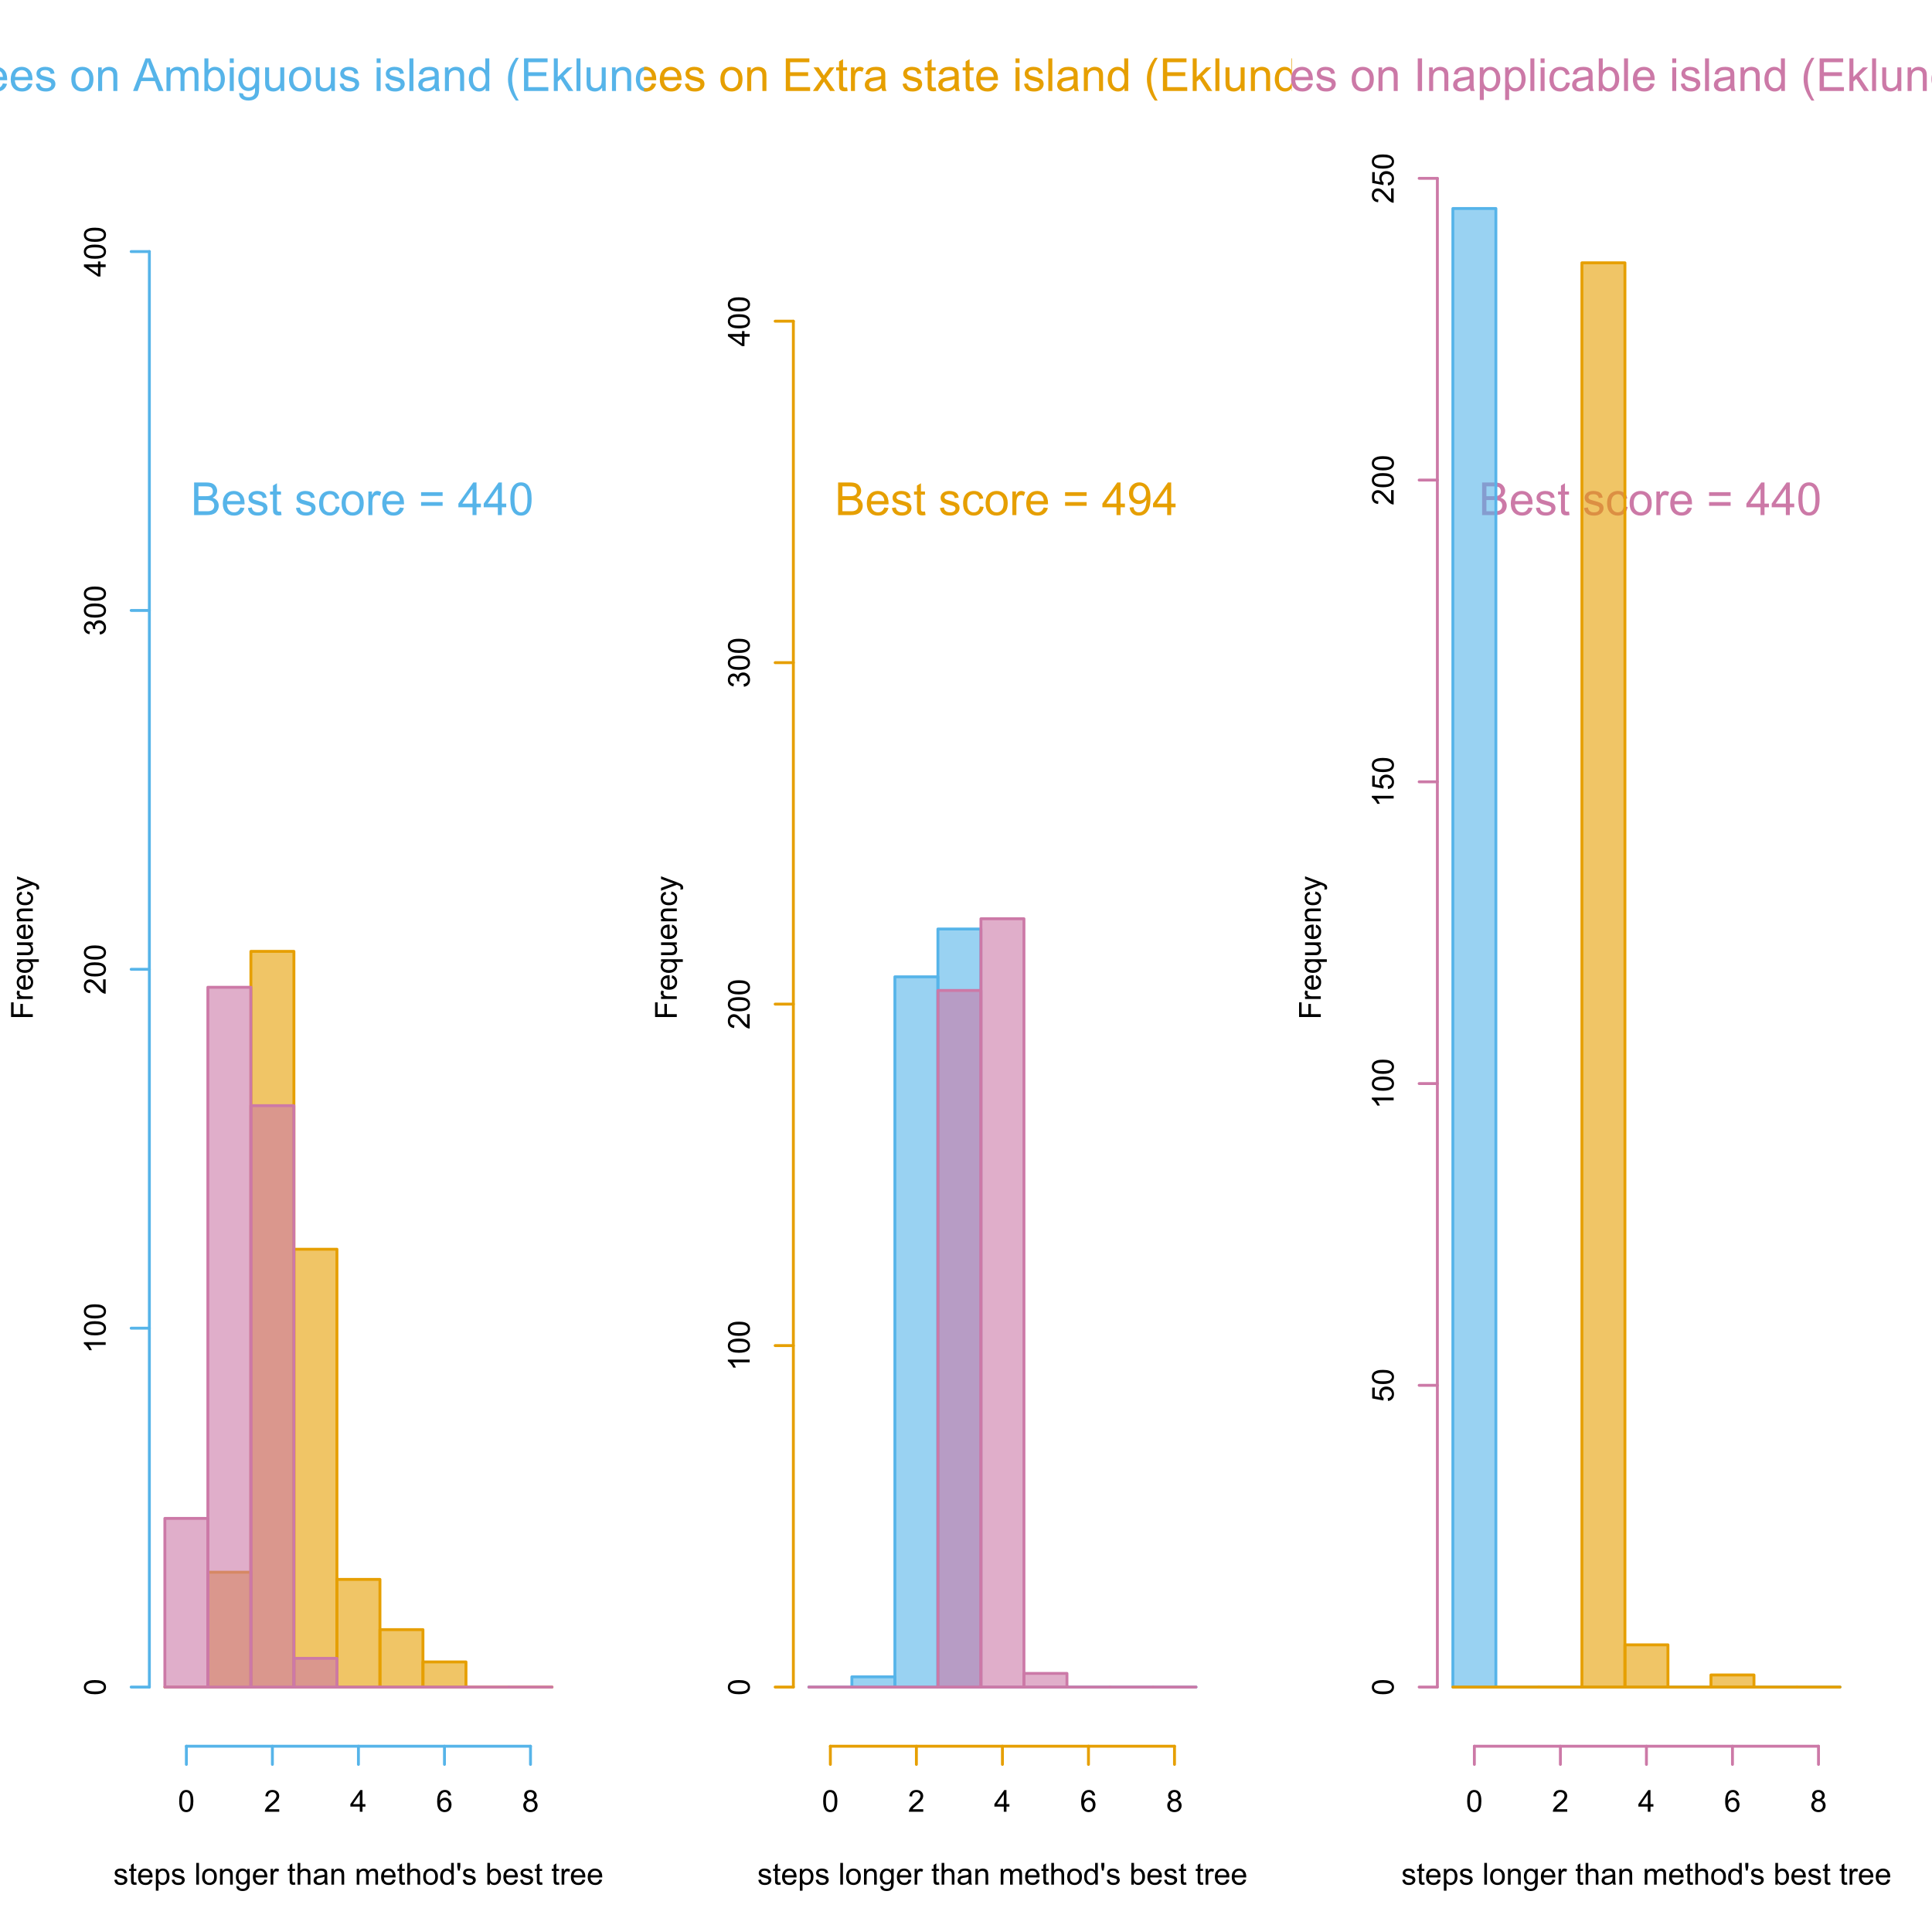 <?xml version="1.0" encoding="UTF-8"?>
<svg xmlns="http://www.w3.org/2000/svg" xmlns:xlink="http://www.w3.org/1999/xlink" width="504pt" height="504pt" viewBox="0 0 504 504" version="1.1">
<defs>
<g>
<symbol overflow="visible" id="glyph0-0">
<path style="stroke:none;" d="M 3.082 0 L 3.082 -7.5 L 0.277 -7.5 L 0.277 -8.504 L 7.02 -8.504 L 7.02 -7.5 L 4.207 -7.5 L 4.207 0 Z M 3.082 0 "/>
</symbol>
<symbol overflow="visible" id="glyph0-1">
<path style="stroke:none;" d="M 0.773 0 L 0.773 -6.16 L 1.711 -6.16 L 1.711 -5.227 C 1.949 -5.664 2.168 -5.949 2.375 -6.09 C 2.574 -6.227 2.801 -6.297 3.047 -6.301 C 3.398 -6.297 3.754 -6.188 4.117 -5.965 L 3.758 -4.996 C 3.5 -5.141 3.246 -5.215 2.992 -5.219 C 2.762 -5.215 2.559 -5.145 2.379 -5.012 C 2.195 -4.871 2.062 -4.684 1.988 -4.445 C 1.871 -4.07 1.816 -3.664 1.816 -3.227 L 1.816 0 Z M 0.773 0 "/>
</symbol>
<symbol overflow="visible" id="glyph0-2">
<path style="stroke:none;" d="M 5 -1.984 L 6.078 -1.852 C 5.906 -1.219 5.594 -0.727 5.133 -0.383 C 4.672 -0.031 4.082 0.141 3.371 0.141 C 2.465 0.141 1.75 -0.137 1.227 -0.691 C 0.695 -1.246 0.434 -2.023 0.434 -3.027 C 0.434 -4.062 0.699 -4.867 1.234 -5.441 C 1.766 -6.012 2.457 -6.297 3.312 -6.301 C 4.133 -6.297 4.805 -6.016 5.328 -5.457 C 5.848 -4.895 6.109 -4.109 6.113 -3.094 C 6.109 -3.031 6.109 -2.938 6.109 -2.812 L 1.516 -2.812 C 1.551 -2.133 1.742 -1.613 2.086 -1.258 C 2.43 -0.895 2.859 -0.715 3.375 -0.719 C 3.758 -0.715 4.082 -0.816 4.355 -1.02 C 4.621 -1.223 4.836 -1.543 5 -1.984 Z M 1.57 -3.672 L 5.012 -3.672 C 4.961 -4.188 4.832 -4.574 4.617 -4.836 C 4.281 -5.234 3.848 -5.438 3.324 -5.441 C 2.84 -5.438 2.438 -5.277 2.113 -4.957 C 1.785 -4.637 1.605 -4.207 1.57 -3.672 Z M 1.57 -3.672 "/>
</symbol>
<symbol overflow="visible" id="glyph0-3">
<path style="stroke:none;" d="M 0.367 -1.84 L 1.398 -2 C 1.453 -1.582 1.613 -1.266 1.883 -1.047 C 2.145 -0.824 2.516 -0.715 2.992 -0.719 C 3.469 -0.715 3.824 -0.812 4.059 -1.012 C 4.289 -1.203 4.406 -1.434 4.41 -1.699 C 4.406 -1.934 4.305 -2.117 4.102 -2.258 C 3.957 -2.344 3.602 -2.461 3.035 -2.609 C 2.27 -2.797 1.738 -2.965 1.441 -3.109 C 1.145 -3.25 0.918 -3.445 0.766 -3.695 C 0.613 -3.941 0.539 -4.219 0.539 -4.523 C 0.539 -4.797 0.602 -5.051 0.727 -5.285 C 0.852 -5.52 1.023 -5.715 1.242 -5.871 C 1.402 -5.988 1.621 -6.09 1.902 -6.176 C 2.18 -6.258 2.48 -6.297 2.809 -6.301 C 3.285 -6.297 3.711 -6.227 4.078 -6.09 C 4.445 -5.949 4.715 -5.762 4.891 -5.523 C 5.062 -5.285 5.184 -4.969 5.25 -4.57 L 4.23 -4.434 C 4.184 -4.746 4.047 -4.992 3.824 -5.172 C 3.602 -5.348 3.289 -5.438 2.883 -5.441 C 2.402 -5.438 2.059 -5.359 1.855 -5.203 C 1.648 -5.043 1.547 -4.855 1.547 -4.645 C 1.547 -4.508 1.59 -4.387 1.676 -4.281 C 1.762 -4.168 1.895 -4.074 2.078 -4.004 C 2.18 -3.961 2.488 -3.871 3 -3.734 C 3.734 -3.535 4.246 -3.375 4.543 -3.25 C 4.832 -3.121 5.062 -2.938 5.23 -2.703 C 5.395 -2.461 5.477 -2.164 5.48 -1.809 C 5.477 -1.461 5.375 -1.133 5.176 -0.828 C 4.969 -0.516 4.676 -0.277 4.297 -0.113 C 3.91 0.059 3.48 0.141 3 0.141 C 2.195 0.141 1.582 -0.023 1.168 -0.359 C 0.746 -0.688 0.48 -1.184 0.367 -1.84 Z M 0.367 -1.84 "/>
</symbol>
<symbol overflow="visible" id="glyph0-4">
<path style="stroke:none;" d=""/>
</symbol>
<symbol overflow="visible" id="glyph0-5">
<path style="stroke:none;" d="M 0.395 -3.082 C 0.391 -4.223 0.711 -5.066 1.348 -5.613 C 1.875 -6.07 2.52 -6.297 3.285 -6.301 C 4.129 -6.297 4.82 -6.02 5.359 -5.469 C 5.895 -4.91 6.164 -4.145 6.168 -3.168 C 6.164 -2.371 6.043 -1.746 5.809 -1.293 C 5.566 -0.836 5.223 -0.484 4.77 -0.234 C 4.316 0.016 3.82 0.141 3.285 0.141 C 2.418 0.141 1.719 -0.133 1.191 -0.688 C 0.656 -1.238 0.391 -2.039 0.395 -3.082 Z M 1.469 -3.082 C 1.465 -2.293 1.637 -1.699 1.984 -1.309 C 2.324 -0.91 2.758 -0.715 3.285 -0.719 C 3.801 -0.715 4.23 -0.91 4.578 -1.309 C 4.918 -1.699 5.09 -2.301 5.094 -3.113 C 5.09 -3.871 4.918 -4.449 4.574 -4.844 C 4.227 -5.234 3.797 -5.43 3.285 -5.434 C 2.758 -5.43 2.324 -5.234 1.984 -4.848 C 1.637 -4.453 1.465 -3.867 1.469 -3.082 Z M 1.469 -3.082 "/>
</symbol>
<symbol overflow="visible" id="glyph0-6">
<path style="stroke:none;" d="M 0.781 0 L 0.781 -6.16 L 1.723 -6.16 L 1.723 -5.285 C 2.176 -5.961 2.828 -6.297 3.684 -6.301 C 4.055 -6.297 4.395 -6.23 4.707 -6.098 C 5.016 -5.961 5.25 -5.785 5.406 -5.574 C 5.559 -5.355 5.668 -5.102 5.73 -4.805 C 5.77 -4.609 5.789 -4.27 5.789 -3.789 L 5.789 0 L 4.746 0 L 4.746 -3.746 C 4.746 -4.168 4.703 -4.488 4.621 -4.703 C 4.539 -4.91 4.395 -5.078 4.188 -5.207 C 3.98 -5.328 3.738 -5.391 3.465 -5.395 C 3.016 -5.391 2.633 -5.25 2.312 -4.969 C 1.988 -4.688 1.828 -4.152 1.828 -3.363 L 1.828 0 Z M 0.781 0 "/>
</symbol>
<symbol overflow="visible" id="glyph0-7">
<path style="stroke:none;" d="M -0.016 0 L 3.25 -8.504 L 4.461 -8.504 L 7.941 0 L 6.66 0 L 5.668 -2.574 L 2.113 -2.574 L 1.176 0 Z M 2.438 -3.492 L 5.32 -3.492 L 4.434 -5.848 C 4.16 -6.562 3.957 -7.148 3.828 -7.609 C 3.719 -7.062 3.566 -6.523 3.371 -5.988 Z M 2.438 -3.492 "/>
</symbol>
<symbol overflow="visible" id="glyph0-8">
<path style="stroke:none;" d="M 0.781 0 L 0.781 -6.16 L 1.719 -6.16 L 1.719 -5.297 C 1.906 -5.598 2.164 -5.84 2.488 -6.023 C 2.805 -6.207 3.172 -6.297 3.586 -6.301 C 4.039 -6.297 4.41 -6.203 4.707 -6.016 C 4.996 -5.824 5.203 -5.559 5.324 -5.219 C 5.809 -5.938 6.441 -6.297 7.227 -6.301 C 7.836 -6.297 8.309 -6.129 8.637 -5.793 C 8.965 -5.453 9.129 -4.934 9.129 -4.23 L 9.129 0 L 8.094 0 L 8.094 -3.879 C 8.09 -4.297 8.059 -4.598 7.992 -4.781 C 7.922 -4.965 7.797 -5.113 7.621 -5.227 C 7.441 -5.336 7.234 -5.391 6.996 -5.395 C 6.562 -5.391 6.203 -5.246 5.918 -4.961 C 5.629 -4.672 5.484 -4.211 5.488 -3.578 L 5.488 0 L 4.445 0 L 4.445 -4.004 C 4.441 -4.465 4.355 -4.812 4.188 -5.047 C 4.016 -5.273 3.738 -5.391 3.352 -5.395 C 3.055 -5.391 2.781 -5.312 2.535 -5.16 C 2.285 -5.004 2.105 -4.777 1.996 -4.484 C 1.883 -4.184 1.828 -3.754 1.828 -3.195 L 1.828 0 Z M 0.781 0 "/>
</symbol>
<symbol overflow="visible" id="glyph0-9">
<path style="stroke:none;" d="M 1.746 0 L 0.777 0 L 0.777 -8.504 L 1.82 -8.504 L 1.82 -5.469 C 2.262 -6.02 2.824 -6.297 3.508 -6.301 C 3.887 -6.297 4.246 -6.223 4.586 -6.07 C 4.922 -5.914 5.199 -5.699 5.422 -5.426 C 5.637 -5.148 5.809 -4.812 5.934 -4.426 C 6.055 -4.031 6.117 -3.613 6.121 -3.172 C 6.117 -2.113 5.855 -1.297 5.336 -0.723 C 4.812 -0.145 4.188 0.141 3.457 0.141 C 2.73 0.141 2.16 -0.164 1.746 -0.773 Z M 1.734 -3.125 C 1.734 -2.383 1.832 -1.852 2.035 -1.527 C 2.359 -0.984 2.805 -0.715 3.371 -0.719 C 3.824 -0.715 4.219 -0.914 4.551 -1.312 C 4.883 -1.711 5.051 -2.301 5.051 -3.086 C 5.051 -3.887 4.891 -4.48 4.57 -4.867 C 4.25 -5.246 3.863 -5.438 3.418 -5.441 C 2.957 -5.438 2.562 -5.238 2.23 -4.848 C 1.898 -4.449 1.734 -3.875 1.734 -3.125 Z M 1.734 -3.125 "/>
</symbol>
<symbol overflow="visible" id="glyph0-10">
<path style="stroke:none;" d="M 0.789 -7.305 L 0.789 -8.504 L 1.832 -8.504 L 1.832 -7.305 Z M 0.789 0 L 0.789 -6.16 L 1.832 -6.16 L 1.832 0 Z M 0.789 0 "/>
</symbol>
<symbol overflow="visible" id="glyph0-11">
<path style="stroke:none;" d="M 0.59 0.512 L 1.605 0.66 C 1.648 0.973 1.766 1.203 1.961 1.348 C 2.215 1.539 2.57 1.633 3.023 1.637 C 3.504 1.633 3.875 1.535 4.141 1.344 C 4.402 1.148 4.582 0.879 4.676 0.535 C 4.73 0.316 4.754 -0.125 4.75 -0.805 C 4.293 -0.266 3.727 0 3.047 0 C 2.195 0 1.539 -0.305 1.078 -0.914 C 0.613 -1.523 0.379 -2.254 0.383 -3.113 C 0.379 -3.699 0.484 -4.242 0.699 -4.742 C 0.91 -5.234 1.219 -5.621 1.625 -5.895 C 2.027 -6.164 2.504 -6.297 3.051 -6.301 C 3.773 -6.297 4.371 -6.004 4.848 -5.418 L 4.848 -6.16 L 5.812 -6.16 L 5.812 -0.836 C 5.812 0.121 5.715 0.797 5.52 1.203 C 5.324 1.602 5.012 1.918 4.59 2.152 C 4.164 2.379 3.645 2.496 3.027 2.5 C 2.289 2.496 1.695 2.332 1.246 2.004 C 0.793 1.672 0.574 1.172 0.59 0.512 Z M 1.457 -3.191 C 1.453 -2.379 1.613 -1.789 1.938 -1.418 C 2.254 -1.047 2.656 -0.859 3.145 -0.863 C 3.621 -0.859 4.023 -1.047 4.348 -1.418 C 4.672 -1.785 4.832 -2.363 4.836 -3.156 C 4.832 -3.906 4.668 -4.473 4.336 -4.859 C 4 -5.238 3.594 -5.43 3.125 -5.434 C 2.656 -5.43 2.262 -5.242 1.941 -4.867 C 1.613 -4.488 1.453 -3.93 1.457 -3.191 Z M 1.457 -3.191 "/>
</symbol>
<symbol overflow="visible" id="glyph0-12">
<path style="stroke:none;" d="M 4.82 0 L 4.82 -0.906 C 4.34 -0.207 3.688 0.141 2.867 0.141 C 2.5 0.141 2.16 0.074 1.848 -0.066 C 1.527 -0.203 1.293 -0.379 1.145 -0.594 C 0.988 -0.801 0.883 -1.059 0.824 -1.367 C 0.781 -1.57 0.762 -1.898 0.762 -2.344 L 0.762 -6.16 L 1.805 -6.16 L 1.805 -2.742 C 1.805 -2.195 1.824 -1.828 1.867 -1.641 C 1.93 -1.367 2.07 -1.152 2.285 -0.996 C 2.496 -0.84 2.758 -0.762 3.074 -0.762 C 3.383 -0.762 3.676 -0.84 3.953 -1 C 4.227 -1.16 4.422 -1.379 4.539 -1.656 C 4.652 -1.93 4.711 -2.332 4.711 -2.859 L 4.711 -6.16 L 5.754 -6.16 L 5.754 0 Z M 4.82 0 "/>
</symbol>
<symbol overflow="visible" id="glyph0-13">
<path style="stroke:none;" d="M 0.762 0 L 0.762 -8.504 L 1.805 -8.504 L 1.805 0 Z M 0.762 0 "/>
</symbol>
<symbol overflow="visible" id="glyph0-14">
<path style="stroke:none;" d="M 4.805 -0.762 C 4.414 -0.43 4.039 -0.195 3.684 -0.062 C 3.324 0.074 2.941 0.141 2.535 0.141 C 1.855 0.141 1.336 -0.023 0.973 -0.355 C 0.609 -0.684 0.426 -1.105 0.43 -1.625 C 0.426 -1.922 0.496 -2.199 0.633 -2.449 C 0.77 -2.699 0.949 -2.898 1.172 -3.051 C 1.395 -3.199 1.645 -3.312 1.926 -3.395 C 2.129 -3.445 2.438 -3.5 2.855 -3.551 C 3.691 -3.648 4.312 -3.766 4.715 -3.91 C 4.719 -4.051 4.723 -4.145 4.723 -4.184 C 4.723 -4.605 4.621 -4.902 4.426 -5.082 C 4.156 -5.312 3.762 -5.43 3.238 -5.434 C 2.742 -5.43 2.379 -5.344 2.148 -5.176 C 1.91 -5 1.738 -4.695 1.629 -4.262 L 0.609 -4.402 C 0.703 -4.836 0.855 -5.191 1.066 -5.461 C 1.277 -5.727 1.582 -5.934 1.988 -6.082 C 2.387 -6.227 2.855 -6.297 3.387 -6.301 C 3.91 -6.297 4.336 -6.234 4.668 -6.113 C 4.996 -5.988 5.238 -5.836 5.395 -5.648 C 5.547 -5.461 5.656 -5.223 5.719 -4.938 C 5.754 -4.754 5.77 -4.434 5.773 -3.973 L 5.773 -2.582 C 5.77 -1.609 5.793 -0.996 5.84 -0.738 C 5.883 -0.48 5.969 -0.234 6.102 0 L 5.012 0 C 4.898 -0.215 4.832 -0.469 4.805 -0.762 Z M 4.715 -3.094 C 4.336 -2.938 3.77 -2.805 3.012 -2.699 C 2.582 -2.633 2.277 -2.562 2.098 -2.488 C 1.918 -2.406 1.781 -2.293 1.688 -2.148 C 1.59 -1.996 1.539 -1.832 1.543 -1.652 C 1.539 -1.371 1.645 -1.137 1.859 -0.957 C 2.066 -0.77 2.375 -0.68 2.785 -0.68 C 3.184 -0.68 3.543 -0.766 3.855 -0.941 C 4.168 -1.117 4.398 -1.359 4.547 -1.664 C 4.656 -1.898 4.711 -2.246 4.715 -2.707 Z M 4.715 -3.094 "/>
</symbol>
<symbol overflow="visible" id="glyph0-15">
<path style="stroke:none;" d="M 4.781 0 L 4.781 -0.777 C 4.391 -0.164 3.816 0.141 3.059 0.141 C 2.566 0.141 2.113 0.008 1.703 -0.266 C 1.289 -0.531 0.969 -0.91 0.746 -1.398 C 0.516 -1.883 0.402 -2.441 0.406 -3.074 C 0.402 -3.688 0.504 -4.246 0.711 -4.746 C 0.914 -5.246 1.223 -5.629 1.633 -5.898 C 2.043 -6.164 2.504 -6.297 3.012 -6.301 C 3.379 -6.297 3.707 -6.219 4 -6.062 C 4.289 -5.902 4.527 -5.699 4.711 -5.453 L 4.711 -8.504 L 5.75 -8.504 L 5.75 0 Z M 1.48 -3.074 C 1.477 -2.281 1.641 -1.691 1.977 -1.305 C 2.305 -0.91 2.699 -0.715 3.156 -0.719 C 3.609 -0.715 3.996 -0.902 4.316 -1.277 C 4.633 -1.652 4.793 -2.223 4.797 -2.988 C 4.793 -3.832 4.629 -4.449 4.309 -4.844 C 3.98 -5.234 3.582 -5.43 3.109 -5.434 C 2.645 -5.43 2.258 -5.242 1.945 -4.863 C 1.633 -4.484 1.477 -3.887 1.48 -3.074 Z M 1.48 -3.074 "/>
</symbol>
<symbol overflow="visible" id="glyph0-16">
<path style="stroke:none;" d="M 2.777 2.5 C 2.199 1.77 1.711 0.922 1.316 -0.051 C 0.914 -1.023 0.715 -2.035 0.719 -3.082 C 0.715 -4 0.863 -4.879 1.164 -5.727 C 1.512 -6.699 2.051 -7.676 2.777 -8.648 L 3.527 -8.648 C 3.059 -7.844 2.746 -7.27 2.598 -6.926 C 2.359 -6.391 2.176 -5.832 2.043 -5.254 C 1.875 -4.531 1.793 -3.805 1.793 -3.074 C 1.793 -1.211 2.371 0.645 3.527 2.5 Z M 2.777 2.5 "/>
</symbol>
<symbol overflow="visible" id="glyph0-17">
<path style="stroke:none;" d="M 0.941 0 L 0.941 -8.504 L 7.09 -8.504 L 7.09 -7.5 L 2.066 -7.5 L 2.066 -4.895 L 6.77 -4.895 L 6.77 -3.898 L 2.066 -3.898 L 2.066 -1.004 L 7.285 -1.004 L 7.285 0 Z M 0.941 0 "/>
</symbol>
<symbol overflow="visible" id="glyph0-18">
<path style="stroke:none;" d="M 0.789 0 L 0.789 -8.504 L 1.832 -8.504 L 1.832 -3.656 L 4.305 -6.16 L 5.656 -6.16 L 3.301 -3.875 L 5.895 0 L 4.605 0 L 2.57 -3.148 L 1.832 -2.441 L 1.832 0 Z M 0.789 0 "/>
</symbol>
<symbol overflow="visible" id="glyph0-19">
<path style="stroke:none;" d="M 5.98 -1.004 L 5.98 0 L 0.359 0 C 0.348 -0.25 0.391 -0.492 0.48 -0.727 C 0.621 -1.109 0.848 -1.484 1.168 -1.855 C 1.48 -2.227 1.938 -2.656 2.535 -3.145 C 3.457 -3.898 4.082 -4.5 4.406 -4.945 C 4.73 -5.387 4.891 -5.805 4.895 -6.199 C 4.891 -6.613 4.742 -6.961 4.449 -7.246 C 4.152 -7.531 3.77 -7.676 3.293 -7.676 C 2.789 -7.676 2.387 -7.523 2.086 -7.223 C 1.785 -6.918 1.633 -6.5 1.629 -5.969 L 0.559 -6.078 C 0.629 -6.875 0.906 -7.488 1.387 -7.91 C 1.863 -8.328 2.508 -8.535 3.316 -8.539 C 4.133 -8.535 4.777 -8.309 5.254 -7.859 C 5.727 -7.402 5.965 -6.844 5.969 -6.18 C 5.965 -5.836 5.895 -5.5 5.758 -5.172 C 5.617 -4.84 5.387 -4.492 5.066 -4.133 C 4.742 -3.766 4.207 -3.27 3.457 -2.641 C 2.828 -2.113 2.426 -1.758 2.25 -1.57 C 2.07 -1.383 1.922 -1.191 1.809 -1.004 Z M 5.98 -1.004 "/>
</symbol>
<symbol overflow="visible" id="glyph0-20">
<path style="stroke:none;" d="M 0.492 -4.195 C 0.492 -5.199 0.594 -6.008 0.801 -6.621 C 1.008 -7.23 1.316 -7.703 1.723 -8.039 C 2.129 -8.371 2.641 -8.535 3.266 -8.539 C 3.719 -8.535 4.121 -8.445 4.465 -8.262 C 4.809 -8.078 5.094 -7.812 5.32 -7.469 C 5.543 -7.121 5.719 -6.699 5.848 -6.203 C 5.973 -5.703 6.035 -5.035 6.039 -4.195 C 6.035 -3.195 5.934 -2.387 5.73 -1.777 C 5.523 -1.16 5.215 -0.688 4.809 -0.355 C 4.398 -0.023 3.883 0.141 3.266 0.145 C 2.441 0.141 1.801 -0.152 1.336 -0.738 C 0.773 -1.441 0.492 -2.594 0.492 -4.195 Z M 1.566 -4.195 C 1.562 -2.797 1.727 -1.867 2.055 -1.406 C 2.379 -0.945 2.781 -0.715 3.266 -0.715 C 3.742 -0.715 4.145 -0.945 4.473 -1.41 C 4.797 -1.871 4.961 -2.801 4.965 -4.195 C 4.961 -5.594 4.797 -6.523 4.473 -6.984 C 4.145 -7.445 3.738 -7.676 3.254 -7.676 C 2.77 -7.676 2.387 -7.473 2.105 -7.066 C 1.742 -6.547 1.562 -5.59 1.566 -4.195 Z M 1.566 -4.195 "/>
</symbol>
<symbol overflow="visible" id="glyph0-21">
<path style="stroke:none;" d="M 3.84 0 L 3.84 -2.035 L 0.152 -2.035 L 0.152 -2.992 L 4.031 -8.504 L 4.883 -8.504 L 4.883 -2.992 L 6.031 -2.992 L 6.031 -2.035 L 4.883 -2.035 L 4.883 0 Z M 3.84 -2.992 L 3.84 -6.828 L 1.176 -2.992 Z M 3.84 -2.992 "/>
</symbol>
<symbol overflow="visible" id="glyph0-22">
<path style="stroke:none;" d="M 1.469 2.5 L 0.719 2.5 C 1.871 0.645 2.449 -1.211 2.453 -3.074 C 2.449 -3.797 2.367 -4.52 2.203 -5.238 C 2.07 -5.816 1.887 -6.371 1.652 -6.91 C 1.5 -7.254 1.188 -7.836 0.719 -8.648 L 1.469 -8.648 C 2.191 -7.676 2.73 -6.699 3.082 -5.727 C 3.379 -4.879 3.527 -4 3.527 -3.082 C 3.527 -2.035 3.324 -1.023 2.926 -0.051 C 2.52 0.922 2.035 1.77 1.469 2.5 Z M 1.469 2.5 "/>
</symbol>
<symbol overflow="visible" id="glyph0-23">
<path style="stroke:none;" d="M 0.871 0 L 0.871 -8.504 L 4.062 -8.504 C 4.707 -8.5 5.227 -8.414 5.621 -8.246 C 6.012 -8.07 6.32 -7.805 6.543 -7.449 C 6.766 -7.09 6.879 -6.719 6.879 -6.328 C 6.879 -5.965 6.777 -5.621 6.582 -5.301 C 6.383 -4.977 6.086 -4.719 5.691 -4.523 C 6.199 -4.371 6.594 -4.113 6.875 -3.75 C 7.148 -3.387 7.289 -2.957 7.293 -2.465 C 7.289 -2.062 7.203 -1.691 7.039 -1.352 C 6.867 -1.008 6.66 -0.746 6.414 -0.562 C 6.164 -0.375 5.855 -0.234 5.484 -0.141 C 5.109 -0.047 4.652 0 4.113 0 Z M 1.996 -4.93 L 3.836 -4.93 C 4.332 -4.926 4.688 -4.961 4.906 -5.027 C 5.188 -5.113 5.406 -5.254 5.555 -5.453 C 5.699 -5.648 5.77 -5.895 5.773 -6.195 C 5.77 -6.473 5.703 -6.723 5.57 -6.938 C 5.434 -7.152 5.238 -7.297 4.988 -7.379 C 4.734 -7.457 4.305 -7.5 3.695 -7.5 L 1.996 -7.5 Z M 1.996 -1.004 L 4.113 -1.004 C 4.473 -1 4.727 -1.016 4.879 -1.043 C 5.133 -1.09 5.348 -1.164 5.527 -1.273 C 5.699 -1.379 5.844 -1.539 5.957 -1.746 C 6.066 -1.953 6.121 -2.191 6.125 -2.465 C 6.121 -2.781 6.039 -3.059 5.879 -3.293 C 5.715 -3.527 5.492 -3.691 5.203 -3.785 C 4.914 -3.879 4.5 -3.926 3.961 -3.926 L 1.996 -3.926 Z M 1.996 -1.004 "/>
</symbol>
<symbol overflow="visible" id="glyph0-24">
<path style="stroke:none;" d="M 3.062 -0.934 L 3.215 -0.012 C 2.918 0.051 2.656 0.082 2.426 0.082 C 2.043 0.082 1.746 0.023 1.543 -0.098 C 1.332 -0.215 1.188 -0.371 1.102 -0.57 C 1.016 -0.762 0.973 -1.176 0.973 -1.805 L 0.973 -5.348 L 0.207 -5.348 L 0.207 -6.16 L 0.973 -6.16 L 0.973 -7.688 L 2.012 -8.312 L 2.012 -6.16 L 3.062 -6.16 L 3.062 -5.348 L 2.012 -5.348 L 2.012 -1.746 C 2.008 -1.449 2.027 -1.258 2.066 -1.172 C 2.102 -1.086 2.16 -1.016 2.246 -0.969 C 2.324 -0.914 2.445 -0.891 2.605 -0.895 C 2.719 -0.891 2.871 -0.902 3.062 -0.934 Z M 3.062 -0.934 "/>
</symbol>
<symbol overflow="visible" id="glyph0-25">
<path style="stroke:none;" d="M 4.805 -2.258 L 5.828 -2.125 C 5.715 -1.414 5.426 -0.859 4.965 -0.461 C 4.5 -0.059 3.934 0.141 3.266 0.141 C 2.418 0.141 1.742 -0.133 1.23 -0.688 C 0.719 -1.234 0.461 -2.027 0.465 -3.059 C 0.461 -3.723 0.57 -4.301 0.793 -4.801 C 1.012 -5.297 1.348 -5.672 1.801 -5.926 C 2.246 -6.172 2.738 -6.297 3.273 -6.301 C 3.938 -6.297 4.484 -6.129 4.91 -5.793 C 5.336 -5.453 5.609 -4.973 5.73 -4.352 L 4.715 -4.195 C 4.617 -4.609 4.445 -4.918 4.203 -5.129 C 3.953 -5.332 3.656 -5.438 3.312 -5.441 C 2.781 -5.438 2.355 -5.25 2.031 -4.875 C 1.699 -4.496 1.535 -3.898 1.539 -3.086 C 1.535 -2.254 1.691 -1.652 2.012 -1.281 C 2.324 -0.902 2.738 -0.715 3.254 -0.719 C 3.66 -0.715 4.004 -0.84 4.277 -1.094 C 4.551 -1.344 4.727 -1.73 4.805 -2.258 Z M 4.805 -2.258 "/>
</symbol>
<symbol overflow="visible" id="glyph0-26">
<path style="stroke:none;" d="M 6.277 -5 L 0.66 -5 L 0.66 -5.977 L 6.277 -5.977 Z M 6.277 -2.418 L 0.66 -2.418 L 0.66 -3.395 L 6.277 -3.395 Z M 6.277 -2.418 "/>
</symbol>
<symbol overflow="visible" id="glyph0-27">
<path style="stroke:none;" d="M 0.086 0 L 2.336 -3.203 L 0.254 -6.16 L 1.559 -6.16 L 2.508 -4.715 C 2.684 -4.438 2.824 -4.207 2.934 -4.027 C 3.102 -4.277 3.258 -4.504 3.406 -4.703 L 4.445 -6.16 L 5.691 -6.16 L 3.562 -3.262 L 5.852 0 L 4.57 0 L 3.305 -1.914 L 2.969 -2.43 L 1.352 0 Z M 0.086 0 "/>
</symbol>
<symbol overflow="visible" id="glyph0-28">
<path style="stroke:none;" d="M 0.648 -1.965 L 1.652 -2.059 C 1.738 -1.582 1.898 -1.242 2.141 -1.031 C 2.375 -0.82 2.684 -0.715 3.062 -0.715 C 3.379 -0.715 3.66 -0.785 3.906 -0.934 C 4.145 -1.078 4.344 -1.277 4.5 -1.523 C 4.656 -1.766 4.785 -2.094 4.891 -2.516 C 4.992 -2.93 5.043 -3.355 5.047 -3.793 C 5.043 -3.836 5.043 -3.906 5.039 -4.004 C 4.828 -3.668 4.543 -3.398 4.184 -3.191 C 3.824 -2.984 3.434 -2.883 3.012 -2.883 C 2.305 -2.883 1.707 -3.137 1.223 -3.648 C 0.734 -4.156 0.492 -4.828 0.492 -5.668 C 0.492 -6.527 0.746 -7.223 1.254 -7.75 C 1.762 -8.273 2.398 -8.535 3.168 -8.539 C 3.719 -8.535 4.223 -8.387 4.684 -8.09 C 5.137 -7.789 5.484 -7.363 5.727 -6.816 C 5.961 -6.262 6.082 -5.465 6.086 -4.426 C 6.082 -3.336 5.965 -2.473 5.73 -1.828 C 5.496 -1.184 5.145 -0.691 4.68 -0.359 C 4.211 -0.023 3.664 0.141 3.039 0.145 C 2.371 0.141 1.828 -0.043 1.41 -0.41 C 0.984 -0.777 0.73 -1.293 0.648 -1.965 Z M 4.926 -5.719 C 4.922 -6.316 4.762 -6.789 4.445 -7.145 C 4.125 -7.496 3.742 -7.676 3.293 -7.676 C 2.828 -7.676 2.422 -7.484 2.082 -7.105 C 1.734 -6.727 1.562 -6.234 1.566 -5.633 C 1.562 -5.086 1.727 -4.648 2.055 -4.312 C 2.379 -3.973 2.781 -3.801 3.266 -3.805 C 3.746 -3.801 4.145 -3.973 4.457 -4.312 C 4.766 -4.648 4.922 -5.117 4.926 -5.719 Z M 4.926 -5.719 "/>
</symbol>
<symbol overflow="visible" id="glyph0-29">
<path style="stroke:none;" d="M 1.109 0 L 1.109 -8.504 L 2.234 -8.504 L 2.234 0 Z M 1.109 0 "/>
</symbol>
<symbol overflow="visible" id="glyph0-30">
<path style="stroke:none;" d="M 0.781 2.359 L 0.781 -6.16 L 1.734 -6.16 L 1.734 -5.359 C 1.957 -5.668 2.207 -5.902 2.492 -6.062 C 2.773 -6.219 3.117 -6.297 3.52 -6.301 C 4.043 -6.297 4.508 -6.164 4.91 -5.895 C 5.312 -5.621 5.617 -5.238 5.824 -4.746 C 6.027 -4.254 6.129 -3.711 6.133 -3.125 C 6.129 -2.492 6.016 -1.926 5.793 -1.422 C 5.562 -0.918 5.234 -0.531 4.805 -0.262 C 4.375 0.008 3.922 0.141 3.445 0.141 C 3.094 0.141 2.781 0.07 2.508 -0.078 C 2.23 -0.223 2.004 -0.41 1.828 -0.637 L 1.828 2.359 Z M 1.73 -3.047 C 1.727 -2.25 1.887 -1.66 2.211 -1.285 C 2.527 -0.902 2.918 -0.715 3.375 -0.719 C 3.836 -0.715 4.23 -0.91 4.566 -1.309 C 4.895 -1.699 5.062 -2.309 5.062 -3.133 C 5.062 -3.914 4.898 -4.5 4.578 -4.895 C 4.25 -5.281 3.867 -5.477 3.422 -5.48 C 2.977 -5.477 2.582 -5.27 2.242 -4.855 C 1.898 -4.438 1.727 -3.836 1.73 -3.047 Z M 1.73 -3.047 "/>
</symbol>
<symbol overflow="visible" id="glyph1-0">
<path style="stroke:none;" d="M 0.242 -1.227 L 0.934 -1.336 C 0.965 -1.059 1.074 -0.844 1.254 -0.699 C 1.43 -0.551 1.676 -0.48 1.996 -0.48 C 2.312 -0.48 2.551 -0.543 2.707 -0.676 C 2.859 -0.801 2.934 -0.953 2.938 -1.133 C 2.934 -1.285 2.867 -1.41 2.734 -1.504 C 2.637 -1.562 2.398 -1.641 2.023 -1.742 C 1.508 -1.867 1.156 -1.98 0.961 -2.074 C 0.762 -2.168 0.609 -2.297 0.512 -2.465 C 0.406 -2.629 0.355 -2.812 0.359 -3.016 C 0.355 -3.195 0.398 -3.363 0.484 -3.523 C 0.566 -3.676 0.68 -3.809 0.828 -3.914 C 0.93 -3.992 1.078 -4.059 1.27 -4.117 C 1.453 -4.168 1.652 -4.195 1.871 -4.199 C 2.191 -4.195 2.477 -4.148 2.719 -4.059 C 2.961 -3.965 3.141 -3.84 3.258 -3.684 C 3.375 -3.523 3.453 -3.312 3.5 -3.047 L 2.82 -2.953 C 2.785 -3.164 2.695 -3.328 2.551 -3.449 C 2.398 -3.566 2.191 -3.625 1.922 -3.629 C 1.602 -3.625 1.371 -3.574 1.234 -3.469 C 1.098 -3.359 1.031 -3.234 1.031 -3.098 C 1.031 -3.004 1.059 -2.922 1.117 -2.855 C 1.172 -2.777 1.262 -2.715 1.383 -2.668 C 1.453 -2.637 1.656 -2.578 2 -2.492 C 2.488 -2.355 2.832 -2.25 3.027 -2.168 C 3.219 -2.082 3.371 -1.957 3.488 -1.801 C 3.598 -1.637 3.656 -1.441 3.656 -1.207 C 3.656 -0.973 3.586 -0.754 3.453 -0.551 C 3.312 -0.344 3.117 -0.184 2.867 -0.074 C 2.609 0.039 2.32 0.094 2 0.094 C 1.461 0.094 1.055 -0.016 0.777 -0.238 C 0.496 -0.461 0.316 -0.789 0.242 -1.227 Z M 0.242 -1.227 "/>
</symbol>
<symbol overflow="visible" id="glyph1-1">
<path style="stroke:none;" d="M 2.043 -0.621 L 2.141 -0.008 C 1.941 0.035 1.77 0.051 1.617 0.055 C 1.363 0.051 1.164 0.016 1.027 -0.066 C 0.887 -0.145 0.789 -0.25 0.734 -0.383 C 0.672 -0.508 0.645 -0.781 0.648 -1.203 L 0.648 -3.566 L 0.141 -3.566 L 0.141 -4.105 L 0.648 -4.105 L 0.648 -5.125 L 1.344 -5.543 L 1.344 -4.105 L 2.043 -4.105 L 2.043 -3.566 L 1.344 -3.566 L 1.344 -1.164 C 1.34 -0.965 1.352 -0.836 1.379 -0.781 C 1.398 -0.719 1.438 -0.676 1.496 -0.645 C 1.551 -0.609 1.633 -0.59 1.738 -0.594 C 1.812 -0.59 1.914 -0.602 2.043 -0.621 Z M 2.043 -0.621 "/>
</symbol>
<symbol overflow="visible" id="glyph1-2">
<path style="stroke:none;" d="M 3.332 -1.324 L 4.055 -1.234 C 3.938 -0.809 3.727 -0.48 3.422 -0.254 C 3.113 -0.02 2.719 0.094 2.246 0.094 C 1.645 0.094 1.168 -0.09 0.816 -0.461 C 0.461 -0.828 0.285 -1.348 0.289 -2.02 C 0.285 -2.707 0.465 -3.242 0.82 -3.625 C 1.176 -4.004 1.637 -4.195 2.207 -4.199 C 2.754 -4.195 3.203 -4.008 3.551 -3.637 C 3.898 -3.262 4.07 -2.738 4.074 -2.062 C 4.07 -2.02 4.07 -1.957 4.07 -1.875 L 1.008 -1.875 C 1.031 -1.422 1.156 -1.074 1.391 -0.84 C 1.617 -0.598 1.906 -0.48 2.25 -0.48 C 2.504 -0.48 2.719 -0.547 2.902 -0.68 C 3.082 -0.812 3.227 -1.027 3.332 -1.324 Z M 1.047 -2.449 L 3.34 -2.449 C 3.309 -2.793 3.219 -3.051 3.078 -3.227 C 2.852 -3.492 2.566 -3.625 2.215 -3.629 C 1.895 -3.625 1.625 -3.52 1.41 -3.305 C 1.188 -3.09 1.066 -2.805 1.047 -2.449 Z M 1.047 -2.449 "/>
</symbol>
<symbol overflow="visible" id="glyph1-3">
<path style="stroke:none;" d="M 0.523 1.574 L 0.523 -4.105 L 1.156 -4.105 L 1.156 -3.574 C 1.301 -3.781 1.469 -3.938 1.66 -4.043 C 1.848 -4.145 2.078 -4.195 2.348 -4.199 C 2.695 -4.195 3.004 -4.105 3.273 -3.93 C 3.539 -3.746 3.742 -3.492 3.879 -3.164 C 4.016 -2.836 4.082 -2.477 4.086 -2.086 C 4.082 -1.664 4.008 -1.285 3.859 -0.949 C 3.707 -0.613 3.488 -0.355 3.203 -0.176 C 2.914 0.004 2.613 0.094 2.297 0.094 C 2.062 0.094 1.852 0.047 1.672 -0.051 C 1.484 -0.148 1.336 -0.273 1.219 -0.426 L 1.219 1.574 Z M 1.152 -2.031 C 1.148 -1.5 1.254 -1.109 1.473 -0.859 C 1.684 -0.605 1.945 -0.48 2.25 -0.48 C 2.559 -0.48 2.82 -0.609 3.043 -0.871 C 3.262 -1.133 3.375 -1.539 3.375 -2.09 C 3.375 -2.609 3.266 -3 3.051 -3.266 C 2.836 -3.523 2.578 -3.656 2.281 -3.656 C 1.98 -3.656 1.719 -3.516 1.492 -3.238 C 1.262 -2.961 1.148 -2.559 1.152 -2.031 Z M 1.152 -2.031 "/>
</symbol>
<symbol overflow="visible" id="glyph1-4">
<path style="stroke:none;" d=""/>
</symbol>
<symbol overflow="visible" id="glyph1-5">
<path style="stroke:none;" d="M 0.508 0 L 0.508 -5.668 L 1.203 -5.668 L 1.203 0 Z M 0.508 0 "/>
</symbol>
<symbol overflow="visible" id="glyph1-6">
<path style="stroke:none;" d="M 0.262 -2.055 C 0.258 -2.812 0.469 -3.375 0.898 -3.742 C 1.246 -4.043 1.676 -4.195 2.188 -4.199 C 2.75 -4.195 3.211 -4.012 3.57 -3.645 C 3.926 -3.273 4.105 -2.762 4.109 -2.113 C 4.105 -1.582 4.027 -1.164 3.871 -0.863 C 3.711 -0.559 3.48 -0.324 3.18 -0.156 C 2.875 0.012 2.543 0.094 2.188 0.094 C 1.609 0.094 1.145 -0.09 0.793 -0.457 C 0.434 -0.824 0.258 -1.355 0.262 -2.055 Z M 0.977 -2.055 C 0.973 -1.527 1.086 -1.133 1.32 -0.871 C 1.547 -0.609 1.836 -0.48 2.188 -0.48 C 2.531 -0.48 2.82 -0.609 3.051 -0.875 C 3.277 -1.133 3.391 -1.535 3.395 -2.078 C 3.391 -2.582 3.277 -2.965 3.047 -3.23 C 2.816 -3.488 2.527 -3.621 2.188 -3.625 C 1.836 -3.621 1.547 -3.492 1.32 -3.234 C 1.086 -2.973 0.973 -2.578 0.977 -2.055 Z M 0.977 -2.055 "/>
</symbol>
<symbol overflow="visible" id="glyph1-7">
<path style="stroke:none;" d="M 0.523 0 L 0.523 -4.105 L 1.148 -4.105 L 1.148 -3.523 C 1.449 -3.969 1.883 -4.195 2.457 -4.199 C 2.699 -4.195 2.926 -4.152 3.137 -4.066 C 3.34 -3.977 3.496 -3.859 3.602 -3.715 C 3.703 -3.57 3.777 -3.398 3.82 -3.203 C 3.844 -3.07 3.855 -2.844 3.859 -2.523 L 3.859 0 L 3.164 0 L 3.164 -2.5 C 3.164 -2.777 3.137 -2.988 3.082 -3.133 C 3.027 -3.27 2.93 -3.383 2.793 -3.469 C 2.652 -3.555 2.492 -3.598 2.309 -3.598 C 2.012 -3.598 1.754 -3.5 1.539 -3.312 C 1.324 -3.121 1.219 -2.766 1.219 -2.242 L 1.219 0 Z M 0.523 0 "/>
</symbol>
<symbol overflow="visible" id="glyph1-8">
<path style="stroke:none;" d="M 0.395 0.34 L 1.07 0.441 C 1.098 0.645 1.176 0.797 1.309 0.898 C 1.477 1.023 1.715 1.09 2.016 1.09 C 2.336 1.09 2.582 1.023 2.762 0.895 C 2.934 0.766 3.055 0.586 3.117 0.355 C 3.152 0.211 3.168 -0.086 3.168 -0.539 C 2.859 -0.18 2.48 0 2.031 0 C 1.465 0 1.027 -0.203 0.719 -0.609 C 0.406 -1.016 0.25 -1.504 0.254 -2.078 C 0.25 -2.465 0.32 -2.824 0.465 -3.16 C 0.605 -3.488 0.812 -3.746 1.082 -3.93 C 1.352 -4.105 1.668 -4.195 2.035 -4.199 C 2.516 -4.195 2.918 -4 3.234 -3.613 L 3.234 -4.105 L 3.875 -4.105 L 3.875 -0.559 C 3.871 0.082 3.809 0.531 3.68 0.801 C 3.547 1.066 3.34 1.277 3.059 1.434 C 2.777 1.586 2.43 1.664 2.02 1.668 C 1.527 1.664 1.133 1.555 0.832 1.336 C 0.527 1.113 0.379 0.781 0.395 0.34 Z M 0.969 -2.125 C 0.965 -1.586 1.074 -1.195 1.289 -0.949 C 1.504 -0.699 1.773 -0.574 2.098 -0.578 C 2.414 -0.574 2.68 -0.695 2.898 -0.945 C 3.113 -1.188 3.223 -1.574 3.227 -2.105 C 3.223 -2.605 3.109 -2.984 2.891 -3.242 C 2.664 -3.492 2.398 -3.621 2.086 -3.625 C 1.773 -3.621 1.508 -3.496 1.293 -3.246 C 1.074 -2.996 0.965 -2.621 0.969 -2.125 Z M 0.969 -2.125 "/>
</symbol>
<symbol overflow="visible" id="glyph1-9">
<path style="stroke:none;" d="M 0.516 0 L 0.516 -4.105 L 1.141 -4.105 L 1.141 -3.484 C 1.297 -3.773 1.445 -3.965 1.582 -4.059 C 1.715 -4.148 1.863 -4.195 2.031 -4.199 C 2.262 -4.195 2.5 -4.121 2.746 -3.977 L 2.508 -3.328 C 2.336 -3.43 2.164 -3.48 1.996 -3.48 C 1.84 -3.48 1.703 -3.434 1.582 -3.344 C 1.461 -3.25 1.375 -3.121 1.328 -2.961 C 1.246 -2.711 1.207 -2.441 1.211 -2.148 L 1.211 0 Z M 0.516 0 "/>
</symbol>
<symbol overflow="visible" id="glyph1-10">
<path style="stroke:none;" d="M 0.523 0 L 0.523 -5.668 L 1.219 -5.668 L 1.219 -3.637 C 1.543 -4.008 1.953 -4.195 2.449 -4.199 C 2.75 -4.195 3.012 -4.137 3.238 -4.02 C 3.461 -3.898 3.621 -3.73 3.723 -3.523 C 3.816 -3.309 3.867 -3.004 3.867 -2.602 L 3.867 0 L 3.172 0 L 3.172 -2.602 C 3.168 -2.949 3.094 -3.203 2.945 -3.363 C 2.793 -3.52 2.578 -3.598 2.305 -3.602 C 2.094 -3.598 1.902 -3.543 1.723 -3.441 C 1.539 -3.332 1.406 -3.188 1.332 -3.004 C 1.254 -2.82 1.219 -2.566 1.219 -2.246 L 1.219 0 Z M 0.523 0 "/>
</symbol>
<symbol overflow="visible" id="glyph1-11">
<path style="stroke:none;" d="M 3.203 -0.508 C 2.941 -0.285 2.691 -0.129 2.457 -0.043 C 2.215 0.051 1.961 0.094 1.691 0.094 C 1.234 0.094 0.887 -0.016 0.648 -0.238 C 0.402 -0.457 0.281 -0.738 0.285 -1.082 C 0.281 -1.281 0.328 -1.465 0.422 -1.633 C 0.516 -1.797 0.633 -1.93 0.781 -2.031 C 0.926 -2.129 1.094 -2.207 1.285 -2.262 C 1.418 -2.297 1.625 -2.332 1.902 -2.367 C 2.461 -2.434 2.875 -2.512 3.145 -2.605 C 3.145 -2.699 3.145 -2.762 3.148 -2.789 C 3.145 -3.07 3.078 -3.27 2.949 -3.387 C 2.77 -3.543 2.508 -3.621 2.156 -3.625 C 1.828 -3.621 1.586 -3.562 1.434 -3.453 C 1.273 -3.336 1.156 -3.133 1.086 -2.844 L 0.406 -2.934 C 0.465 -3.223 0.566 -3.457 0.711 -3.641 C 0.852 -3.816 1.059 -3.957 1.328 -4.055 C 1.594 -4.148 1.902 -4.195 2.258 -4.199 C 2.605 -4.195 2.891 -4.152 3.113 -4.074 C 3.328 -3.988 3.488 -3.887 3.594 -3.766 C 3.695 -3.637 3.77 -3.477 3.812 -3.289 C 3.832 -3.168 3.844 -2.957 3.848 -2.648 L 3.848 -1.723 C 3.844 -1.074 3.859 -0.664 3.891 -0.492 C 3.922 -0.32 3.98 -0.156 4.066 0 L 3.34 0 C 3.27 -0.141 3.223 -0.309 3.203 -0.508 Z M 3.145 -2.062 C 2.891 -1.957 2.512 -1.867 2.008 -1.797 C 1.719 -1.754 1.516 -1.707 1.398 -1.66 C 1.277 -1.605 1.188 -1.531 1.125 -1.434 C 1.059 -1.332 1.023 -1.223 1.027 -1.102 C 1.023 -0.914 1.094 -0.758 1.238 -0.637 C 1.375 -0.512 1.582 -0.449 1.855 -0.453 C 2.121 -0.449 2.359 -0.508 2.57 -0.629 C 2.777 -0.742 2.93 -0.902 3.031 -1.109 C 3.102 -1.266 3.141 -1.5 3.145 -1.805 Z M 3.145 -2.062 "/>
</symbol>
<symbol overflow="visible" id="glyph1-12">
<path style="stroke:none;" d="M 0.523 0 L 0.523 -4.105 L 1.145 -4.105 L 1.145 -3.531 C 1.27 -3.73 1.441 -3.891 1.66 -4.016 C 1.871 -4.133 2.117 -4.195 2.391 -4.199 C 2.695 -4.195 2.941 -4.133 3.137 -4.008 C 3.328 -3.883 3.469 -3.707 3.551 -3.48 C 3.875 -3.957 4.297 -4.195 4.82 -4.199 C 5.223 -4.195 5.535 -4.082 5.758 -3.859 C 5.973 -3.633 6.082 -3.285 6.086 -2.82 L 6.086 0 L 5.395 0 L 5.395 -2.586 C 5.391 -2.859 5.367 -3.062 5.324 -3.188 C 5.277 -3.309 5.195 -3.406 5.078 -3.484 C 4.957 -3.559 4.82 -3.598 4.664 -3.598 C 4.375 -3.598 4.133 -3.5 3.945 -3.309 C 3.75 -3.113 3.656 -2.805 3.66 -2.387 L 3.66 0 L 2.961 0 L 2.961 -2.668 C 2.957 -2.973 2.902 -3.207 2.789 -3.363 C 2.676 -3.52 2.488 -3.598 2.234 -3.598 C 2.035 -3.598 1.855 -3.543 1.691 -3.441 C 1.523 -3.336 1.402 -3.188 1.328 -2.988 C 1.254 -2.789 1.219 -2.5 1.219 -2.129 L 1.219 0 Z M 0.523 0 "/>
</symbol>
<symbol overflow="visible" id="glyph1-13">
<path style="stroke:none;" d="M 3.188 0 L 3.188 -0.52 C 2.926 -0.109 2.543 0.094 2.039 0.094 C 1.711 0.094 1.406 0.004 1.133 -0.176 C 0.855 -0.355 0.645 -0.605 0.496 -0.934 C 0.344 -1.254 0.27 -1.629 0.27 -2.051 C 0.27 -2.457 0.336 -2.828 0.473 -3.164 C 0.609 -3.5 0.816 -3.754 1.09 -3.934 C 1.363 -4.105 1.668 -4.195 2.008 -4.199 C 2.254 -4.195 2.473 -4.145 2.668 -4.043 C 2.855 -3.938 3.016 -3.801 3.141 -3.637 L 3.141 -5.668 L 3.832 -5.668 L 3.832 0 Z M 0.984 -2.051 C 0.984 -1.523 1.094 -1.129 1.316 -0.871 C 1.539 -0.609 1.801 -0.48 2.105 -0.48 C 2.402 -0.48 2.66 -0.602 2.879 -0.852 C 3.09 -1.098 3.199 -1.48 3.199 -1.992 C 3.199 -2.555 3.09 -2.965 2.871 -3.23 C 2.652 -3.488 2.387 -3.621 2.074 -3.625 C 1.762 -3.621 1.5 -3.496 1.297 -3.246 C 1.086 -2.992 0.984 -2.594 0.984 -2.051 Z M 0.984 -2.051 "/>
</symbol>
<symbol overflow="visible" id="glyph1-14">
<path style="stroke:none;" d="M 0.527 -3.664 L 0.348 -4.723 L 0.348 -5.668 L 1.141 -5.668 L 1.141 -4.723 L 0.957 -3.664 Z M 0.527 -3.664 "/>
</symbol>
<symbol overflow="visible" id="glyph1-15">
<path style="stroke:none;" d="M 1.164 0 L 0.52 0 L 0.52 -5.668 L 1.215 -5.668 L 1.215 -3.648 C 1.504 -4.012 1.879 -4.195 2.34 -4.199 C 2.59 -4.195 2.828 -4.145 3.055 -4.047 C 3.277 -3.941 3.465 -3.797 3.613 -3.617 C 3.758 -3.43 3.871 -3.207 3.953 -2.949 C 4.035 -2.684 4.078 -2.406 4.078 -2.117 C 4.078 -1.406 3.902 -0.863 3.555 -0.48 C 3.207 -0.098 2.789 0.094 2.305 0.094 C 1.816 0.094 1.438 -0.109 1.164 -0.516 Z M 1.156 -2.086 C 1.152 -1.594 1.219 -1.234 1.355 -1.016 C 1.574 -0.656 1.871 -0.48 2.246 -0.48 C 2.547 -0.48 2.812 -0.609 3.035 -0.875 C 3.254 -1.137 3.363 -1.531 3.367 -2.059 C 3.363 -2.59 3.258 -2.988 3.047 -3.246 C 2.836 -3.5 2.578 -3.625 2.277 -3.629 C 1.969 -3.625 1.707 -3.492 1.488 -3.23 C 1.266 -2.965 1.152 -2.586 1.156 -2.086 Z M 1.156 -2.086 "/>
</symbol>
<symbol overflow="visible" id="glyph1-16">
<path style="stroke:none;" d="M 0.328 -2.797 C 0.328 -3.461 0.395 -4 0.535 -4.414 C 0.668 -4.82 0.875 -5.137 1.148 -5.359 C 1.422 -5.578 1.762 -5.688 2.176 -5.691 C 2.477 -5.688 2.746 -5.629 2.977 -5.508 C 3.203 -5.383 3.391 -5.203 3.543 -4.977 C 3.691 -4.742 3.809 -4.465 3.898 -4.137 C 3.98 -3.805 4.023 -3.355 4.027 -2.797 C 4.023 -2.125 3.957 -1.59 3.82 -1.184 C 3.684 -0.777 3.477 -0.461 3.207 -0.238 C 2.934 -0.016 2.59 0.094 2.176 0.098 C 1.625 0.094 1.199 -0.102 0.891 -0.492 C 0.516 -0.961 0.328 -1.727 0.328 -2.797 Z M 1.043 -2.797 C 1.043 -1.859 1.152 -1.242 1.371 -0.938 C 1.59 -0.629 1.855 -0.473 2.176 -0.477 C 2.492 -0.473 2.762 -0.629 2.98 -0.938 C 3.195 -1.246 3.305 -1.863 3.309 -2.797 C 3.305 -3.727 3.195 -4.348 2.98 -4.656 C 2.762 -4.961 2.492 -5.113 2.168 -5.117 C 1.848 -5.113 1.59 -4.98 1.402 -4.711 C 1.16 -4.363 1.043 -3.723 1.043 -2.797 Z M 1.043 -2.797 "/>
</symbol>
<symbol overflow="visible" id="glyph1-17">
<path style="stroke:none;" d="M 3.988 -0.668 L 3.988 0 L 0.238 0 C 0.23 -0.164 0.258 -0.324 0.32 -0.484 C 0.414 -0.738 0.566 -0.988 0.777 -1.238 C 0.984 -1.48 1.289 -1.77 1.691 -2.098 C 2.305 -2.602 2.719 -3 2.938 -3.297 C 3.152 -3.59 3.262 -3.867 3.266 -4.133 C 3.262 -4.406 3.164 -4.641 2.969 -4.832 C 2.77 -5.02 2.512 -5.113 2.195 -5.117 C 1.859 -5.113 1.59 -5.012 1.391 -4.812 C 1.188 -4.609 1.086 -4.332 1.086 -3.98 L 0.371 -4.055 C 0.418 -4.586 0.602 -4.988 0.922 -5.27 C 1.238 -5.547 1.668 -5.688 2.211 -5.691 C 2.75 -5.688 3.184 -5.539 3.504 -5.238 C 3.82 -4.938 3.977 -4.562 3.98 -4.117 C 3.977 -3.887 3.93 -3.664 3.84 -3.449 C 3.742 -3.227 3.59 -2.996 3.375 -2.758 C 3.16 -2.512 2.801 -2.18 2.305 -1.758 C 1.883 -1.406 1.617 -1.168 1.5 -1.047 C 1.383 -0.918 1.285 -0.793 1.207 -0.668 Z M 3.988 -0.668 "/>
</symbol>
<symbol overflow="visible" id="glyph1-18">
<path style="stroke:none;" d="M 2.559 0 L 2.559 -1.355 L 0.102 -1.355 L 0.102 -1.996 L 2.688 -5.668 L 3.258 -5.668 L 3.258 -1.996 L 4.023 -1.996 L 4.023 -1.355 L 3.258 -1.355 L 3.258 0 Z M 2.559 -1.996 L 2.559 -4.551 L 0.785 -1.996 Z M 2.559 -1.996 "/>
</symbol>
<symbol overflow="visible" id="glyph1-19">
<path style="stroke:none;" d="M 3.941 -4.281 L 3.25 -4.227 C 3.184 -4.496 3.094 -4.695 2.984 -4.824 C 2.793 -5.02 2.562 -5.121 2.289 -5.121 C 2.066 -5.121 1.871 -5.059 1.707 -4.934 C 1.48 -4.773 1.309 -4.539 1.184 -4.234 C 1.059 -3.926 0.992 -3.488 0.988 -2.922 C 1.156 -3.176 1.363 -3.363 1.605 -3.488 C 1.848 -3.609 2.102 -3.672 2.367 -3.676 C 2.828 -3.672 3.223 -3.504 3.551 -3.164 C 3.879 -2.82 4.043 -2.379 4.043 -1.84 C 4.043 -1.484 3.965 -1.152 3.812 -0.848 C 3.656 -0.539 3.445 -0.305 3.18 -0.145 C 2.91 0.016 2.605 0.094 2.266 0.098 C 1.684 0.094 1.211 -0.117 0.844 -0.543 C 0.477 -0.969 0.293 -1.672 0.297 -2.652 C 0.293 -3.746 0.496 -4.543 0.906 -5.043 C 1.254 -5.473 1.73 -5.688 2.332 -5.691 C 2.777 -5.688 3.141 -5.562 3.426 -5.316 C 3.711 -5.062 3.883 -4.719 3.941 -4.281 Z M 1.098 -1.836 C 1.094 -1.594 1.145 -1.367 1.25 -1.148 C 1.348 -0.93 1.492 -0.762 1.676 -0.648 C 1.859 -0.531 2.051 -0.473 2.254 -0.477 C 2.547 -0.473 2.801 -0.594 3.012 -0.832 C 3.223 -1.066 3.328 -1.387 3.328 -1.797 C 3.328 -2.188 3.223 -2.496 3.016 -2.723 C 2.805 -2.945 2.543 -3.059 2.227 -3.062 C 1.91 -3.059 1.641 -2.945 1.426 -2.723 C 1.203 -2.496 1.094 -2.199 1.098 -1.836 Z M 1.098 -1.836 "/>
</symbol>
<symbol overflow="visible" id="glyph1-20">
<path style="stroke:none;" d="M 1.398 -3.074 C 1.109 -3.18 0.895 -3.332 0.758 -3.527 C 0.617 -3.723 0.551 -3.957 0.551 -4.23 C 0.551 -4.641 0.695 -4.984 0.992 -5.27 C 1.285 -5.547 1.68 -5.688 2.176 -5.691 C 2.668 -5.688 3.066 -5.547 3.371 -5.262 C 3.668 -4.973 3.82 -4.621 3.824 -4.211 C 3.82 -3.945 3.75 -3.715 3.617 -3.523 C 3.477 -3.328 3.27 -3.18 2.988 -3.074 C 3.336 -2.957 3.602 -2.773 3.785 -2.523 C 3.965 -2.27 4.055 -1.969 4.059 -1.621 C 4.055 -1.133 3.883 -0.727 3.543 -0.398 C 3.195 -0.07 2.742 0.094 2.188 0.098 C 1.625 0.094 1.176 -0.07 0.836 -0.398 C 0.488 -0.73 0.316 -1.145 0.32 -1.641 C 0.316 -2.008 0.41 -2.312 0.602 -2.562 C 0.785 -2.809 1.051 -2.98 1.398 -3.074 Z M 1.262 -4.254 C 1.258 -3.984 1.344 -3.762 1.52 -3.594 C 1.688 -3.422 1.914 -3.34 2.191 -3.34 C 2.457 -3.34 2.676 -3.422 2.852 -3.594 C 3.02 -3.758 3.105 -3.965 3.109 -4.215 C 3.105 -4.465 3.016 -4.68 2.844 -4.859 C 2.664 -5.031 2.445 -5.121 2.184 -5.121 C 1.914 -5.121 1.695 -5.035 1.523 -4.863 C 1.348 -4.691 1.258 -4.488 1.262 -4.254 Z M 1.035 -1.637 C 1.031 -1.434 1.078 -1.242 1.176 -1.059 C 1.27 -0.871 1.41 -0.727 1.598 -0.629 C 1.781 -0.523 1.98 -0.473 2.195 -0.477 C 2.527 -0.473 2.801 -0.582 3.02 -0.797 C 3.23 -1.008 3.34 -1.277 3.344 -1.613 C 3.34 -1.945 3.227 -2.223 3.008 -2.445 C 2.781 -2.66 2.504 -2.77 2.172 -2.773 C 1.844 -2.77 1.574 -2.664 1.359 -2.449 C 1.141 -2.23 1.031 -1.957 1.035 -1.637 Z M 1.035 -1.637 "/>
</symbol>
<symbol overflow="visible" id="glyph2-0">
<path style="stroke:none;" d="M 0 -0.648 L -5.668 -0.648 L -5.668 -4.473 L -5 -4.473 L -5 -1.398 L -3.246 -1.398 L -3.246 -4.062 L -2.574 -4.062 L -2.574 -1.398 L 0 -1.398 Z M 0 -0.648 "/>
</symbol>
<symbol overflow="visible" id="glyph2-1">
<path style="stroke:none;" d="M 0 -0.516 L -4.105 -0.516 L -4.105 -1.141 L -3.484 -1.141 C -3.773 -1.297 -3.965 -1.445 -4.059 -1.582 C -4.148 -1.715 -4.195 -1.863 -4.199 -2.031 C -4.195 -2.262 -4.121 -2.5 -3.977 -2.746 L -3.328 -2.508 C -3.43 -2.336 -3.48 -2.164 -3.48 -1.996 C -3.48 -1.84 -3.434 -1.703 -3.344 -1.582 C -3.25 -1.461 -3.121 -1.375 -2.961 -1.328 C -2.711 -1.246 -2.441 -1.207 -2.148 -1.211 L 0 -1.211 Z M 0 -0.516 "/>
</symbol>
<symbol overflow="visible" id="glyph2-2">
<path style="stroke:none;" d="M -1.324 -3.332 L -1.234 -4.055 C -0.809 -3.938 -0.48 -3.727 -0.254 -3.422 C -0.02 -3.113 0.094 -2.719 0.094 -2.246 C 0.094 -1.645 -0.09 -1.168 -0.461 -0.816 C -0.828 -0.461 -1.348 -0.285 -2.02 -0.289 C -2.707 -0.285 -3.242 -0.465 -3.625 -0.82 C -4.004 -1.176 -4.195 -1.637 -4.199 -2.207 C -4.195 -2.754 -4.008 -3.203 -3.637 -3.551 C -3.262 -3.898 -2.738 -4.07 -2.062 -4.074 C -2.02 -4.07 -1.957 -4.07 -1.875 -4.07 L -1.875 -1.008 C -1.422 -1.031 -1.074 -1.156 -0.84 -1.391 C -0.598 -1.617 -0.48 -1.906 -0.48 -2.25 C -0.48 -2.504 -0.547 -2.719 -0.68 -2.902 C -0.812 -3.082 -1.027 -3.227 -1.324 -3.332 Z M -2.449 -1.047 L -2.449 -3.34 C -2.793 -3.309 -3.051 -3.219 -3.227 -3.078 C -3.492 -2.852 -3.625 -2.566 -3.629 -2.215 C -3.625 -1.895 -3.52 -1.625 -3.305 -1.41 C -3.09 -1.188 -2.805 -1.066 -2.449 -1.047 Z M -2.449 -1.047 "/>
</symbol>
<symbol overflow="visible" id="glyph2-3">
<path style="stroke:none;" d="M 1.574 -3.141 L -0.438 -3.141 C -0.281 -3.031 -0.152 -2.879 -0.055 -2.684 C 0.047 -2.488 0.094 -2.281 0.094 -2.066 C 0.094 -1.578 -0.098 -1.156 -0.488 -0.805 C -0.875 -0.449 -1.41 -0.273 -2.094 -0.277 C -2.5 -0.273 -2.871 -0.348 -3.199 -0.492 C -3.527 -0.633 -3.773 -0.84 -3.945 -1.113 C -4.109 -1.387 -4.195 -1.684 -4.199 -2.012 C -4.195 -2.516 -3.98 -2.918 -3.559 -3.211 L -4.105 -3.211 L -4.105 -3.836 L 1.574 -3.836 Z M -2.066 -0.992 C -1.535 -0.988 -1.137 -1.102 -0.875 -1.324 C -0.609 -1.547 -0.48 -1.812 -0.48 -2.125 C -0.48 -2.418 -0.605 -2.672 -0.855 -2.887 C -1.105 -3.102 -1.488 -3.211 -2.004 -3.211 C -2.551 -3.211 -2.961 -3.098 -3.238 -2.871 C -3.512 -2.645 -3.648 -2.379 -3.652 -2.078 C -3.648 -1.773 -3.52 -1.516 -3.266 -1.309 C -3.008 -1.094 -2.609 -0.988 -2.066 -0.992 Z M -2.066 -0.992 "/>
</symbol>
<symbol overflow="visible" id="glyph2-4">
<path style="stroke:none;" d="M 0 -3.215 L -0.602 -3.215 C -0.137 -2.891 0.094 -2.457 0.094 -1.91 C 0.094 -1.668 0.047 -1.441 -0.047 -1.23 C -0.141 -1.02 -0.254 -0.863 -0.395 -0.762 C -0.531 -0.66 -0.707 -0.59 -0.914 -0.551 C -1.047 -0.52 -1.262 -0.504 -1.562 -0.508 L -4.105 -0.508 L -4.105 -1.203 L -1.828 -1.203 C -1.465 -1.199 -1.219 -1.215 -1.094 -1.246 C -0.91 -1.289 -0.766 -1.383 -0.664 -1.523 C -0.555 -1.664 -0.504 -1.84 -0.508 -2.051 C -0.504 -2.258 -0.559 -2.453 -0.668 -2.637 C -0.773 -2.816 -0.918 -2.945 -1.102 -3.023 C -1.285 -3.102 -1.551 -3.141 -1.906 -3.141 L -4.105 -3.141 L -4.105 -3.836 L 0 -3.836 Z M 0 -3.215 "/>
</symbol>
<symbol overflow="visible" id="glyph2-5">
<path style="stroke:none;" d="M 0 -0.523 L -4.105 -0.523 L -4.105 -1.148 L -3.523 -1.148 C -3.969 -1.449 -4.195 -1.883 -4.199 -2.457 C -4.195 -2.699 -4.152 -2.926 -4.066 -3.137 C -3.977 -3.34 -3.859 -3.496 -3.715 -3.602 C -3.57 -3.703 -3.398 -3.777 -3.203 -3.82 C -3.07 -3.844 -2.844 -3.855 -2.523 -3.859 L 0 -3.859 L 0 -3.164 L -2.5 -3.164 C -2.777 -3.164 -2.988 -3.137 -3.133 -3.082 C -3.27 -3.027 -3.383 -2.93 -3.469 -2.793 C -3.555 -2.652 -3.598 -2.492 -3.598 -2.309 C -3.598 -2.012 -3.5 -1.754 -3.312 -1.539 C -3.121 -1.324 -2.766 -1.219 -2.242 -1.219 L 0 -1.219 Z M 0 -0.523 "/>
</symbol>
<symbol overflow="visible" id="glyph2-6">
<path style="stroke:none;" d="M -1.504 -3.203 L -1.414 -3.887 C -0.938 -3.809 -0.57 -3.617 -0.305 -3.312 C -0.039 -3 0.094 -2.621 0.094 -2.176 C 0.094 -1.613 -0.09 -1.164 -0.457 -0.82 C -0.824 -0.477 -1.352 -0.305 -2.039 -0.309 C -2.48 -0.305 -2.867 -0.379 -3.199 -0.527 C -3.531 -0.676 -3.781 -0.898 -3.949 -1.199 C -4.113 -1.5 -4.195 -1.828 -4.199 -2.18 C -4.195 -2.625 -4.082 -2.988 -3.859 -3.273 C -3.633 -3.555 -3.312 -3.738 -2.898 -3.82 L -2.797 -3.145 C -3.07 -3.078 -3.277 -2.965 -3.418 -2.801 C -3.555 -2.637 -3.625 -2.438 -3.629 -2.207 C -3.625 -1.855 -3.5 -1.57 -3.25 -1.352 C -2.996 -1.129 -2.598 -1.02 -2.059 -1.023 C -1.504 -1.02 -1.105 -1.125 -0.855 -1.34 C -0.605 -1.551 -0.48 -1.828 -0.48 -2.168 C -0.48 -2.441 -0.562 -2.668 -0.73 -2.852 C -0.895 -3.035 -1.152 -3.152 -1.504 -3.203 Z M -1.504 -3.203 "/>
</symbol>
<symbol overflow="visible" id="glyph2-7">
<path style="stroke:none;" d="M 1.582 -0.492 L 0.93 -0.414 C 0.965 -0.562 0.984 -0.695 0.988 -0.812 C 0.984 -0.965 0.957 -1.09 0.91 -1.184 C 0.855 -1.277 0.785 -1.352 0.695 -1.41 C 0.621 -1.453 0.449 -1.523 0.18 -1.625 C 0.137 -1.633 0.078 -1.656 0.008 -1.688 L -4.105 -0.129 L -4.105 -0.879 L -1.73 -1.734 C -1.426 -1.844 -1.109 -1.941 -0.777 -2.031 C -1.094 -2.105 -1.406 -2.199 -1.715 -2.316 L -4.105 -3.195 L -4.105 -3.891 L 0.07 -2.328 C 0.52 -2.156 0.828 -2.027 1 -1.938 C 1.23 -1.809 1.398 -1.668 1.508 -1.512 C 1.609 -1.352 1.664 -1.16 1.668 -0.941 C 1.664 -0.805 1.637 -0.656 1.582 -0.492 Z M 1.582 -0.492 "/>
</symbol>
<symbol overflow="visible" id="glyph2-8">
<path style="stroke:none;" d="M -2.797 -0.328 C -3.461 -0.328 -4 -0.395 -4.414 -0.535 C -4.82 -0.668 -5.137 -0.875 -5.359 -1.148 C -5.578 -1.422 -5.688 -1.762 -5.691 -2.176 C -5.688 -2.477 -5.629 -2.746 -5.508 -2.977 C -5.383 -3.203 -5.203 -3.391 -4.977 -3.543 C -4.742 -3.691 -4.465 -3.809 -4.137 -3.898 C -3.805 -3.98 -3.355 -4.023 -2.797 -4.027 C -2.125 -4.023 -1.59 -3.957 -1.184 -3.82 C -0.777 -3.684 -0.461 -3.477 -0.238 -3.207 C -0.016 -2.934 0.094 -2.59 0.098 -2.176 C 0.094 -1.625 -0.102 -1.199 -0.492 -0.891 C -0.961 -0.516 -1.727 -0.328 -2.797 -0.328 Z M -2.797 -1.043 C -1.859 -1.043 -1.242 -1.152 -0.938 -1.371 C -0.629 -1.59 -0.473 -1.855 -0.477 -2.176 C -0.473 -2.492 -0.629 -2.762 -0.938 -2.98 C -1.246 -3.195 -1.863 -3.305 -2.797 -3.309 C -3.727 -3.305 -4.348 -3.195 -4.656 -2.98 C -4.961 -2.762 -5.113 -2.492 -5.117 -2.168 C -5.113 -1.848 -4.98 -1.59 -4.711 -1.402 C -4.363 -1.16 -3.723 -1.043 -2.797 -1.043 Z M -2.797 -1.043 "/>
</symbol>
<symbol overflow="visible" id="glyph2-9">
<path style="stroke:none;" d="M 0 -2.949 L 0 -2.254 L -4.438 -2.254 C -4.273 -2.086 -4.113 -1.867 -3.953 -1.594 C -3.793 -1.32 -3.676 -1.074 -3.598 -0.863 L -4.27 -0.863 C -4.449 -1.246 -4.672 -1.586 -4.934 -1.883 C -5.191 -2.172 -5.441 -2.379 -5.691 -2.504 L -5.691 -2.949 Z M 0 -2.949 "/>
</symbol>
<symbol overflow="visible" id="glyph2-10">
<path style="stroke:none;" d="M -0.668 -3.988 L 0 -3.988 L 0 -0.238 C -0.164 -0.23 -0.324 -0.258 -0.484 -0.32 C -0.738 -0.414 -0.988 -0.566 -1.238 -0.777 C -1.48 -0.984 -1.77 -1.289 -2.098 -1.691 C -2.602 -2.305 -3 -2.719 -3.297 -2.938 C -3.59 -3.152 -3.867 -3.262 -4.133 -3.266 C -4.406 -3.262 -4.641 -3.164 -4.832 -2.969 C -5.02 -2.77 -5.113 -2.512 -5.117 -2.195 C -5.113 -1.859 -5.012 -1.59 -4.812 -1.391 C -4.609 -1.188 -4.332 -1.086 -3.98 -1.086 L -4.055 -0.371 C -4.586 -0.418 -4.988 -0.602 -5.27 -0.922 C -5.547 -1.238 -5.688 -1.668 -5.691 -2.211 C -5.688 -2.75 -5.539 -3.184 -5.238 -3.504 C -4.938 -3.82 -4.562 -3.977 -4.117 -3.98 C -3.887 -3.977 -3.664 -3.93 -3.449 -3.84 C -3.227 -3.742 -2.996 -3.59 -2.758 -3.375 C -2.512 -3.16 -2.18 -2.801 -1.758 -2.305 C -1.406 -1.883 -1.168 -1.617 -1.047 -1.5 C -0.918 -1.383 -0.793 -1.285 -0.668 -1.207 Z M -0.668 -3.988 "/>
</symbol>
<symbol overflow="visible" id="glyph2-11">
<path style="stroke:none;" d="M -1.496 -0.332 L -1.59 -1.027 C -1.191 -1.105 -0.906 -1.242 -0.734 -1.438 C -0.559 -1.625 -0.473 -1.859 -0.477 -2.137 C -0.473 -2.461 -0.586 -2.738 -0.816 -2.965 C -1.039 -3.191 -1.32 -3.305 -1.66 -3.305 C -1.973 -3.305 -2.238 -3.199 -2.449 -2.992 C -2.656 -2.781 -2.758 -2.516 -2.762 -2.195 C -2.758 -2.062 -2.734 -1.898 -2.684 -1.707 L -3.293 -1.781 C -3.289 -1.828 -3.285 -1.863 -3.289 -1.895 C -3.285 -2.188 -3.363 -2.457 -3.52 -2.695 C -3.672 -2.93 -3.91 -3.047 -4.234 -3.051 C -4.488 -3.047 -4.699 -2.961 -4.867 -2.789 C -5.035 -2.617 -5.121 -2.395 -5.121 -2.125 C -5.121 -1.852 -5.035 -1.625 -4.863 -1.445 C -4.691 -1.262 -4.434 -1.145 -4.098 -1.098 L -4.223 -0.402 C -4.688 -0.484 -5.047 -0.676 -5.305 -0.98 C -5.559 -1.277 -5.688 -1.656 -5.691 -2.109 C -5.688 -2.414 -5.621 -2.695 -5.492 -2.961 C -5.355 -3.219 -5.176 -3.418 -4.949 -3.559 C -4.719 -3.691 -4.477 -3.762 -4.219 -3.766 C -3.973 -3.762 -3.75 -3.695 -3.551 -3.566 C -3.348 -3.434 -3.188 -3.238 -3.07 -2.984 C -2.992 -3.316 -2.828 -3.578 -2.586 -3.766 C -2.34 -3.949 -2.039 -4.043 -1.676 -4.047 C -1.18 -4.043 -0.758 -3.863 -0.414 -3.504 C -0.07 -3.141 0.098 -2.684 0.102 -2.133 C 0.098 -1.633 -0.047 -1.219 -0.344 -0.895 C -0.637 -0.562 -1.02 -0.375 -1.496 -0.332 Z M -1.496 -0.332 "/>
</symbol>
<symbol overflow="visible" id="glyph2-12">
<path style="stroke:none;" d="M 0 -2.559 L -1.355 -2.559 L -1.355 -0.102 L -1.996 -0.102 L -5.668 -2.688 L -5.668 -3.258 L -1.996 -3.258 L -1.996 -4.023 L -1.355 -4.023 L -1.355 -3.258 L 0 -3.258 Z M -1.996 -2.559 L -4.551 -2.559 L -1.996 -0.785 Z M -1.996 -2.559 "/>
</symbol>
<symbol overflow="visible" id="glyph2-13">
<path style="stroke:none;" d="M -1.484 -0.328 L -1.547 -1.059 C -1.188 -1.109 -0.918 -1.234 -0.742 -1.438 C -0.562 -1.633 -0.473 -1.871 -0.477 -2.148 C -0.473 -2.48 -0.602 -2.766 -0.855 -3 C -1.105 -3.23 -1.438 -3.344 -1.859 -3.348 C -2.254 -3.344 -2.57 -3.234 -2.801 -3.012 C -3.027 -2.789 -3.141 -2.496 -3.145 -2.137 C -3.141 -1.91 -3.09 -1.707 -2.992 -1.531 C -2.887 -1.348 -2.754 -1.207 -2.594 -1.105 L -2.68 -0.453 L -5.594 -1 L -5.594 -3.82 L -4.926 -3.82 L -4.926 -1.559 L -3.402 -1.254 C -3.637 -1.59 -3.754 -1.945 -3.758 -2.324 C -3.754 -2.816 -3.582 -3.234 -3.242 -3.574 C -2.898 -3.914 -2.461 -4.082 -1.922 -4.086 C -1.406 -4.082 -0.961 -3.934 -0.59 -3.641 C -0.133 -3.273 0.094 -2.777 0.098 -2.148 C 0.094 -1.629 -0.047 -1.207 -0.336 -0.887 C -0.621 -0.559 -1.004 -0.375 -1.484 -0.328 Z M -1.484 -0.328 "/>
</symbol>
</g>
<clipPath id="clip1">
  <path d="M 0 0 L 169 0 L 169 505 L 0 505 Z M 0 0 "/>
</clipPath>
<clipPath id="clip2">
  <path d="M 38.965 38.965 L 149.039 38.965 L 149.039 456.527 L 38.965 456.527 Z M 38.965 38.965 "/>
</clipPath>
<clipPath id="clip3">
  <path d="M 38.965 38.965 L 149.039 38.965 L 149.039 456.527 L 38.965 456.527 Z M 38.965 38.965 "/>
</clipPath>
<clipPath id="clip4">
  <path d="M 168 0 L 337 0 L 337 505 L 168 505 Z M 168 0 "/>
</clipPath>
<clipPath id="clip5">
  <path d="M 206.965 38.965 L 317.039 38.965 L 317.039 456.527 L 206.965 456.527 Z M 206.965 38.965 "/>
</clipPath>
<clipPath id="clip6">
  <path d="M 206.965 38.965 L 317.039 38.965 L 317.039 456.527 L 206.965 456.527 Z M 206.965 38.965 "/>
</clipPath>
<clipPath id="clip7">
  <path d="M 336 0 L 505 0 L 505 505 L 336 505 Z M 336 0 "/>
</clipPath>
<clipPath id="clip8">
  <path d="M 374.965 38.965 L 485.039 38.965 L 485.039 456.527 L 374.965 456.527 Z M 374.965 38.965 "/>
</clipPath>
<clipPath id="clip9">
  <path d="M 374.965 38.965 L 485.039 38.965 L 485.039 456.527 L 374.965 456.527 Z M 374.965 38.965 "/>
</clipPath>
</defs>
<g id="surface121">
<rect x="0" y="0" width="504" height="504" style="fill:rgb(100%,100%,100%);fill-opacity:1;stroke:none;"/>
<g clip-path="url(#clip1)" clip-rule="nonzero">
<g style="fill:rgb(33.725%,70.588%,91.373%);fill-opacity:1;">
  <use xlink:href="#glyph0-0" x="-15.457" y="23.734"/>
  <use xlink:href="#glyph0-1" x="-8.2" y="23.734"/>
  <use xlink:href="#glyph0-2" x="-4.244" y="23.734"/>
  <use xlink:href="#glyph0-2" x="2.363" y="23.734"/>
  <use xlink:href="#glyph0-3" x="8.97" y="23.734"/>
  <use xlink:href="#glyph0-4" x="14.91" y="23.734"/>
  <use xlink:href="#glyph0-5" x="18.211" y="23.734"/>
  <use xlink:href="#glyph0-6" x="24.818" y="23.734"/>
  <use xlink:href="#glyph0-4" x="31.425" y="23.734"/>
  <use xlink:href="#glyph0-7" x="34.726" y="23.734"/>
  <use xlink:href="#glyph0-8" x="42.649" y="23.734"/>
  <use xlink:href="#glyph0-9" x="52.546" y="23.734"/>
  <use xlink:href="#glyph0-10" x="59.153" y="23.734"/>
  <use xlink:href="#glyph0-11" x="61.792" y="23.734"/>
  <use xlink:href="#glyph0-12" x="68.399" y="23.734"/>
  <use xlink:href="#glyph0-5" x="75.006" y="23.734"/>
  <use xlink:href="#glyph0-12" x="81.613" y="23.734"/>
  <use xlink:href="#glyph0-3" x="88.22" y="23.734"/>
  <use xlink:href="#glyph0-4" x="94.16" y="23.734"/>
  <use xlink:href="#glyph0-10" x="97.461" y="23.734"/>
  <use xlink:href="#glyph0-3" x="100.1" y="23.734"/>
  <use xlink:href="#glyph0-13" x="106.04" y="23.734"/>
  <use xlink:href="#glyph0-14" x="108.68" y="23.734"/>
  <use xlink:href="#glyph0-6" x="115.287" y="23.734"/>
  <use xlink:href="#glyph0-15" x="121.894" y="23.734"/>
  <use xlink:href="#glyph0-4" x="128.501" y="23.734"/>
  <use xlink:href="#glyph0-16" x="131.802" y="23.734"/>
  <use xlink:href="#glyph0-17" x="135.758" y="23.734"/>
  <use xlink:href="#glyph0-18" x="143.682" y="23.734"/>
  <use xlink:href="#glyph0-13" x="149.622" y="23.734"/>
  <use xlink:href="#glyph0-12" x="152.261" y="23.734"/>
  <use xlink:href="#glyph0-6" x="158.868" y="23.734"/>
  <use xlink:href="#glyph0-15" x="165.475" y="23.734"/>
  <use xlink:href="#glyph0-19" x="172.082" y="23.734"/>
  <use xlink:href="#glyph0-20" x="178.689" y="23.734"/>
  <use xlink:href="#glyph0-20" x="185.296" y="23.734"/>
  <use xlink:href="#glyph0-21" x="191.903" y="23.734"/>
  <use xlink:href="#glyph0-22" x="198.511" y="23.734"/>
</g>
<g style="fill:rgb(0%,0%,0%);fill-opacity:1;">
  <use xlink:href="#glyph1-0" x="29.57" y="491.645"/>
  <use xlink:href="#glyph1-1" x="33.53" y="491.645"/>
  <use xlink:href="#glyph1-2" x="35.731" y="491.645"/>
  <use xlink:href="#glyph1-3" x="40.135" y="491.645"/>
  <use xlink:href="#glyph1-0" x="44.54" y="491.645"/>
  <use xlink:href="#glyph1-4" x="48.5" y="491.645"/>
  <use xlink:href="#glyph1-5" x="50.701" y="491.645"/>
  <use xlink:href="#glyph1-6" x="52.46" y="491.645"/>
  <use xlink:href="#glyph1-7" x="56.865" y="491.645"/>
  <use xlink:href="#glyph1-8" x="61.27" y="491.645"/>
  <use xlink:href="#glyph1-2" x="65.674" y="491.645"/>
  <use xlink:href="#glyph1-9" x="70.079" y="491.645"/>
  <use xlink:href="#glyph1-4" x="72.717" y="491.645"/>
  <use xlink:href="#glyph1-1" x="74.917" y="491.645"/>
  <use xlink:href="#glyph1-10" x="77.117" y="491.645"/>
  <use xlink:href="#glyph1-11" x="81.522" y="491.645"/>
  <use xlink:href="#glyph1-7" x="85.927" y="491.645"/>
  <use xlink:href="#glyph1-4" x="90.332" y="491.645"/>
  <use xlink:href="#glyph1-12" x="92.532" y="491.645"/>
  <use xlink:href="#glyph1-2" x="99.129" y="491.645"/>
  <use xlink:href="#glyph1-1" x="103.534" y="491.645"/>
  <use xlink:href="#glyph1-10" x="105.735" y="491.645"/>
  <use xlink:href="#glyph1-6" x="110.139" y="491.645"/>
  <use xlink:href="#glyph1-13" x="114.544" y="491.645"/>
  <use xlink:href="#glyph1-14" x="118.949" y="491.645"/>
  <use xlink:href="#glyph1-0" x="120.461" y="491.645"/>
  <use xlink:href="#glyph1-4" x="124.421" y="491.645"/>
  <use xlink:href="#glyph1-15" x="126.621" y="491.645"/>
  <use xlink:href="#glyph1-2" x="131.026" y="491.645"/>
  <use xlink:href="#glyph1-0" x="135.431" y="491.645"/>
  <use xlink:href="#glyph1-1" x="139.391" y="491.645"/>
  <use xlink:href="#glyph1-4" x="141.591" y="491.645"/>
  <use xlink:href="#glyph1-1" x="143.792" y="491.645"/>
  <use xlink:href="#glyph1-9" x="145.992" y="491.645"/>
  <use xlink:href="#glyph1-2" x="148.629" y="491.645"/>
  <use xlink:href="#glyph1-2" x="153.034" y="491.645"/>
</g>
<g style="fill:rgb(0%,0%,0%);fill-opacity:1;">
  <use xlink:href="#glyph2-0" x="8.555" y="265.957"/>
  <use xlink:href="#glyph2-1" x="8.555" y="261.119"/>
  <use xlink:href="#glyph2-2" x="8.555" y="258.482"/>
  <use xlink:href="#glyph2-3" x="8.555" y="254.077"/>
  <use xlink:href="#glyph2-4" x="8.555" y="249.672"/>
  <use xlink:href="#glyph2-2" x="8.555" y="245.268"/>
  <use xlink:href="#glyph2-5" x="8.555" y="240.863"/>
  <use xlink:href="#glyph2-6" x="8.555" y="236.458"/>
  <use xlink:href="#glyph2-7" x="8.555" y="232.498"/>
</g>
</g>
<g clip-path="url(#clip2)" clip-rule="nonzero">
<path style="fill:none;stroke-width:0.75;stroke-linecap:round;stroke-linejoin:round;stroke:rgb(100%,100%,100%);stroke-opacity:1;stroke-miterlimit:10;" d="M 43.008 440.102 L 54.23 440.102 L 54.23 439.164 L 43.008 439.164 Z M 43.008 440.102 "/>
<path style="fill:none;stroke-width:0.75;stroke-linecap:round;stroke-linejoin:round;stroke:rgb(100%,100%,100%);stroke-opacity:1;stroke-miterlimit:10;" d="M 54.227 440.102 L 65.449 440.102 Z M 54.227 440.102 "/>
<path style="fill:none;stroke-width:0.75;stroke-linecap:round;stroke-linejoin:round;stroke:rgb(100%,100%,100%);stroke-opacity:1;stroke-miterlimit:10;" d="M 65.449 440.102 L 76.672 440.102 Z M 65.449 440.102 "/>
<path style="fill:none;stroke-width:0.75;stroke-linecap:round;stroke-linejoin:round;stroke:rgb(100%,100%,100%);stroke-opacity:1;stroke-miterlimit:10;" d="M 76.672 440.102 L 87.895 440.102 Z M 76.672 440.102 "/>
<path style="fill:none;stroke-width:0.75;stroke-linecap:round;stroke-linejoin:round;stroke:rgb(100%,100%,100%);stroke-opacity:1;stroke-miterlimit:10;" d="M 87.895 440.102 L 99.117 440.102 Z M 87.895 440.102 "/>
<path style="fill:none;stroke-width:0.75;stroke-linecap:round;stroke-linejoin:round;stroke:rgb(100%,100%,100%);stroke-opacity:1;stroke-miterlimit:10;" d="M 99.113 440.102 L 110.336 440.102 Z M 99.113 440.102 "/>
<path style="fill:none;stroke-width:0.75;stroke-linecap:round;stroke-linejoin:round;stroke:rgb(100%,100%,100%);stroke-opacity:1;stroke-miterlimit:10;" d="M 110.336 440.102 L 121.559 440.102 Z M 110.336 440.102 "/>
<path style="fill:none;stroke-width:0.75;stroke-linecap:round;stroke-linejoin:round;stroke:rgb(100%,100%,100%);stroke-opacity:1;stroke-miterlimit:10;" d="M 121.559 440.102 L 132.781 440.102 Z M 121.559 440.102 "/>
<path style="fill:none;stroke-width:0.75;stroke-linecap:round;stroke-linejoin:round;stroke:rgb(100%,100%,100%);stroke-opacity:1;stroke-miterlimit:10;" d="M 132.781 440.102 L 144.004 440.102 Z M 132.781 440.102 "/>
</g>
<path style="fill:none;stroke-width:0.75;stroke-linecap:round;stroke-linejoin:round;stroke:rgb(33.725%,70.588%,91.373%);stroke-opacity:1;stroke-miterlimit:10;" d="M 48.617 455.531 L 138.391 455.531 "/>
<path style="fill:none;stroke-width:0.75;stroke-linecap:round;stroke-linejoin:round;stroke:rgb(33.725%,70.588%,91.373%);stroke-opacity:1;stroke-miterlimit:10;" d="M 48.617 455.531 L 48.617 460.281 "/>
<path style="fill:none;stroke-width:0.75;stroke-linecap:round;stroke-linejoin:round;stroke:rgb(33.725%,70.588%,91.373%);stroke-opacity:1;stroke-miterlimit:10;" d="M 71.059 455.531 L 71.059 460.281 "/>
<path style="fill:none;stroke-width:0.75;stroke-linecap:round;stroke-linejoin:round;stroke:rgb(33.725%,70.588%,91.373%);stroke-opacity:1;stroke-miterlimit:10;" d="M 93.504 455.531 L 93.504 460.281 "/>
<path style="fill:none;stroke-width:0.75;stroke-linecap:round;stroke-linejoin:round;stroke:rgb(33.725%,70.588%,91.373%);stroke-opacity:1;stroke-miterlimit:10;" d="M 115.949 455.531 L 115.949 460.281 "/>
<path style="fill:none;stroke-width:0.75;stroke-linecap:round;stroke-linejoin:round;stroke:rgb(33.725%,70.588%,91.373%);stroke-opacity:1;stroke-miterlimit:10;" d="M 138.391 455.531 L 138.391 460.281 "/>
<g style="fill:rgb(0%,0%,0%);fill-opacity:1;">
  <use xlink:href="#glyph1-16" x="46.414" y="472.637"/>
</g>
<g style="fill:rgb(0%,0%,0%);fill-opacity:1;">
  <use xlink:href="#glyph1-17" x="68.855" y="472.637"/>
</g>
<g style="fill:rgb(0%,0%,0%);fill-opacity:1;">
  <use xlink:href="#glyph1-18" x="91.301" y="472.637"/>
</g>
<g style="fill:rgb(0%,0%,0%);fill-opacity:1;">
  <use xlink:href="#glyph1-19" x="113.746" y="472.637"/>
</g>
<g style="fill:rgb(0%,0%,0%);fill-opacity:1;">
  <use xlink:href="#glyph1-20" x="136.188" y="472.637"/>
</g>
<path style="fill:none;stroke-width:0.75;stroke-linecap:round;stroke-linejoin:round;stroke:rgb(33.725%,70.588%,91.373%);stroke-opacity:1;stroke-miterlimit:10;" d="M 38.965 440.102 L 38.965 65.629 "/>
<path style="fill:none;stroke-width:0.75;stroke-linecap:round;stroke-linejoin:round;stroke:rgb(33.725%,70.588%,91.373%);stroke-opacity:1;stroke-miterlimit:10;" d="M 38.965 440.102 L 34.215 440.102 "/>
<path style="fill:none;stroke-width:0.75;stroke-linecap:round;stroke-linejoin:round;stroke:rgb(33.725%,70.588%,91.373%);stroke-opacity:1;stroke-miterlimit:10;" d="M 38.965 346.484 L 34.215 346.484 "/>
<path style="fill:none;stroke-width:0.75;stroke-linecap:round;stroke-linejoin:round;stroke:rgb(33.725%,70.588%,91.373%);stroke-opacity:1;stroke-miterlimit:10;" d="M 38.965 252.863 L 34.215 252.863 "/>
<path style="fill:none;stroke-width:0.75;stroke-linecap:round;stroke-linejoin:round;stroke:rgb(33.725%,70.588%,91.373%);stroke-opacity:1;stroke-miterlimit:10;" d="M 38.965 159.246 L 34.215 159.246 "/>
<path style="fill:none;stroke-width:0.75;stroke-linecap:round;stroke-linejoin:round;stroke:rgb(33.725%,70.588%,91.373%);stroke-opacity:1;stroke-miterlimit:10;" d="M 38.965 65.629 L 34.215 65.629 "/>
<g style="fill:rgb(0%,0%,0%);fill-opacity:1;">
  <use xlink:href="#glyph2-8" x="27.562" y="442.305"/>
</g>
<g style="fill:rgb(0%,0%,0%);fill-opacity:1;">
  <use xlink:href="#glyph2-9" x="27.562" y="353.09"/>
  <use xlink:href="#glyph2-8" x="27.562" y="348.685"/>
  <use xlink:href="#glyph2-8" x="27.562" y="344.28"/>
</g>
<g style="fill:rgb(0%,0%,0%);fill-opacity:1;">
  <use xlink:href="#glyph2-10" x="27.562" y="259.469"/>
  <use xlink:href="#glyph2-8" x="27.562" y="255.064"/>
  <use xlink:href="#glyph2-8" x="27.562" y="250.659"/>
</g>
<g style="fill:rgb(0%,0%,0%);fill-opacity:1;">
  <use xlink:href="#glyph2-11" x="27.562" y="165.852"/>
  <use xlink:href="#glyph2-8" x="27.562" y="161.447"/>
  <use xlink:href="#glyph2-8" x="27.562" y="157.042"/>
</g>
<g style="fill:rgb(0%,0%,0%);fill-opacity:1;">
  <use xlink:href="#glyph2-12" x="27.562" y="72.234"/>
  <use xlink:href="#glyph2-8" x="27.562" y="67.83"/>
  <use xlink:href="#glyph2-8" x="27.562" y="63.425"/>
</g>
<g clip-path="url(#clip3)" clip-rule="nonzero">
<g style="fill:rgb(33.725%,70.588%,91.373%);fill-opacity:1;">
  <use xlink:href="#glyph0-23" x="49.766" y="134.371"/>
  <use xlink:href="#glyph0-2" x="57.689" y="134.371"/>
  <use xlink:href="#glyph0-3" x="64.297" y="134.371"/>
  <use xlink:href="#glyph0-24" x="70.237" y="134.371"/>
  <use xlink:href="#glyph0-4" x="73.537" y="134.371"/>
  <use xlink:href="#glyph0-3" x="76.838" y="134.371"/>
  <use xlink:href="#glyph0-25" x="82.778" y="134.371"/>
  <use xlink:href="#glyph0-5" x="88.718" y="134.371"/>
  <use xlink:href="#glyph0-1" x="95.325" y="134.371"/>
  <use xlink:href="#glyph0-2" x="99.281" y="134.371"/>
  <use xlink:href="#glyph0-4" x="105.888" y="134.371"/>
  <use xlink:href="#glyph0-26" x="109.189" y="134.371"/>
  <use xlink:href="#glyph0-4" x="116.127" y="134.371"/>
  <use xlink:href="#glyph0-21" x="119.427" y="134.371"/>
  <use xlink:href="#glyph0-21" x="126.034" y="134.371"/>
  <use xlink:href="#glyph0-20" x="132.641" y="134.371"/>
</g>
<path style="fill-rule:nonzero;fill:rgb(90.196%,62.353%,0%);fill-opacity:0.6;stroke-width:0.75;stroke-linecap:round;stroke-linejoin:round;stroke:rgb(90.196%,62.353%,0%);stroke-opacity:1;stroke-miterlimit:10;" d="M 43.008 440.102 L 54.23 440.102 Z M 43.008 440.102 "/>
<path style="fill-rule:nonzero;fill:rgb(90.196%,62.353%,0%);fill-opacity:0.6;stroke-width:0.75;stroke-linecap:round;stroke-linejoin:round;stroke:rgb(90.196%,62.353%,0%);stroke-opacity:1;stroke-miterlimit:10;" d="M 54.227 440.102 L 65.449 440.102 L 65.449 410.145 L 54.227 410.145 Z M 54.227 440.102 "/>
<path style="fill-rule:nonzero;fill:rgb(90.196%,62.353%,0%);fill-opacity:0.6;stroke-width:0.75;stroke-linecap:round;stroke-linejoin:round;stroke:rgb(90.196%,62.353%,0%);stroke-opacity:1;stroke-miterlimit:10;" d="M 65.449 440.102 L 76.672 440.102 L 76.672 248.184 L 65.449 248.184 Z M 65.449 440.102 "/>
<path style="fill-rule:nonzero;fill:rgb(90.196%,62.353%,0%);fill-opacity:0.6;stroke-width:0.75;stroke-linecap:round;stroke-linejoin:round;stroke:rgb(90.196%,62.353%,0%);stroke-opacity:1;stroke-miterlimit:10;" d="M 76.672 440.102 L 87.895 440.102 L 87.895 325.887 L 76.672 325.887 Z M 76.672 440.102 "/>
<path style="fill-rule:nonzero;fill:rgb(90.196%,62.353%,0%);fill-opacity:0.6;stroke-width:0.75;stroke-linecap:round;stroke-linejoin:round;stroke:rgb(90.196%,62.353%,0%);stroke-opacity:1;stroke-miterlimit:10;" d="M 87.895 440.102 L 99.117 440.102 L 99.117 412.016 L 87.895 412.016 Z M 87.895 440.102 "/>
<path style="fill-rule:nonzero;fill:rgb(90.196%,62.353%,0%);fill-opacity:0.6;stroke-width:0.75;stroke-linecap:round;stroke-linejoin:round;stroke:rgb(90.196%,62.353%,0%);stroke-opacity:1;stroke-miterlimit:10;" d="M 99.113 440.102 L 110.336 440.102 L 110.336 425.121 L 99.113 425.121 Z M 99.113 440.102 "/>
<path style="fill-rule:nonzero;fill:rgb(90.196%,62.353%,0%);fill-opacity:0.6;stroke-width:0.75;stroke-linecap:round;stroke-linejoin:round;stroke:rgb(90.196%,62.353%,0%);stroke-opacity:1;stroke-miterlimit:10;" d="M 110.336 440.102 L 121.559 440.102 L 121.559 433.547 L 110.336 433.547 Z M 110.336 440.102 "/>
<path style="fill-rule:nonzero;fill:rgb(90.196%,62.353%,0%);fill-opacity:0.6;stroke-width:0.75;stroke-linecap:round;stroke-linejoin:round;stroke:rgb(90.196%,62.353%,0%);stroke-opacity:1;stroke-miterlimit:10;" d="M 121.559 440.102 L 132.781 440.102 Z M 121.559 440.102 "/>
<path style="fill-rule:nonzero;fill:rgb(90.196%,62.353%,0%);fill-opacity:0.6;stroke-width:0.75;stroke-linecap:round;stroke-linejoin:round;stroke:rgb(90.196%,62.353%,0%);stroke-opacity:1;stroke-miterlimit:10;" d="M 132.781 440.102 L 144.004 440.102 Z M 132.781 440.102 "/>
<path style="fill-rule:nonzero;fill:rgb(80%,47.451%,65.49%);fill-opacity:0.6;stroke-width:0.75;stroke-linecap:round;stroke-linejoin:round;stroke:rgb(80%,47.451%,65.49%);stroke-opacity:1;stroke-miterlimit:10;" d="M 43.008 440.102 L 54.23 440.102 L 54.23 396.102 L 43.008 396.102 Z M 43.008 440.102 "/>
<path style="fill-rule:nonzero;fill:rgb(80%,47.451%,65.49%);fill-opacity:0.6;stroke-width:0.75;stroke-linecap:round;stroke-linejoin:round;stroke:rgb(80%,47.451%,65.49%);stroke-opacity:1;stroke-miterlimit:10;" d="M 54.227 440.102 L 65.449 440.102 L 65.449 257.547 L 54.227 257.547 Z M 54.227 440.102 "/>
<path style="fill-rule:nonzero;fill:rgb(80%,47.451%,65.49%);fill-opacity:0.6;stroke-width:0.75;stroke-linecap:round;stroke-linejoin:round;stroke:rgb(80%,47.451%,65.49%);stroke-opacity:1;stroke-miterlimit:10;" d="M 65.449 440.102 L 76.672 440.102 L 76.672 288.441 L 65.449 288.441 Z M 65.449 440.102 "/>
<path style="fill-rule:nonzero;fill:rgb(80%,47.451%,65.49%);fill-opacity:0.6;stroke-width:0.75;stroke-linecap:round;stroke-linejoin:round;stroke:rgb(80%,47.451%,65.49%);stroke-opacity:1;stroke-miterlimit:10;" d="M 76.672 440.102 L 87.895 440.102 L 87.895 432.613 L 76.672 432.613 Z M 76.672 440.102 "/>
<path style="fill-rule:nonzero;fill:rgb(80%,47.451%,65.49%);fill-opacity:0.6;stroke-width:0.75;stroke-linecap:round;stroke-linejoin:round;stroke:rgb(80%,47.451%,65.49%);stroke-opacity:1;stroke-miterlimit:10;" d="M 87.895 440.102 L 99.117 440.102 Z M 87.895 440.102 "/>
<path style="fill-rule:nonzero;fill:rgb(80%,47.451%,65.49%);fill-opacity:0.6;stroke-width:0.75;stroke-linecap:round;stroke-linejoin:round;stroke:rgb(80%,47.451%,65.49%);stroke-opacity:1;stroke-miterlimit:10;" d="M 99.113 440.102 L 110.336 440.102 Z M 99.113 440.102 "/>
<path style="fill-rule:nonzero;fill:rgb(80%,47.451%,65.49%);fill-opacity:0.6;stroke-width:0.75;stroke-linecap:round;stroke-linejoin:round;stroke:rgb(80%,47.451%,65.49%);stroke-opacity:1;stroke-miterlimit:10;" d="M 110.336 440.102 L 121.559 440.102 Z M 110.336 440.102 "/>
<path style="fill-rule:nonzero;fill:rgb(80%,47.451%,65.49%);fill-opacity:0.6;stroke-width:0.75;stroke-linecap:round;stroke-linejoin:round;stroke:rgb(80%,47.451%,65.49%);stroke-opacity:1;stroke-miterlimit:10;" d="M 121.559 440.102 L 132.781 440.102 Z M 121.559 440.102 "/>
<path style="fill-rule:nonzero;fill:rgb(80%,47.451%,65.49%);fill-opacity:0.6;stroke-width:0.75;stroke-linecap:round;stroke-linejoin:round;stroke:rgb(80%,47.451%,65.49%);stroke-opacity:1;stroke-miterlimit:10;" d="M 132.781 440.102 L 144.004 440.102 Z M 132.781 440.102 "/>
</g>
<g clip-path="url(#clip4)" clip-rule="nonzero">
<g style="fill:rgb(90.196%,62.353%,0%);fill-opacity:1;">
  <use xlink:href="#glyph0-0" x="153.867" y="23.734"/>
  <use xlink:href="#glyph0-1" x="161.124" y="23.734"/>
  <use xlink:href="#glyph0-2" x="165.08" y="23.734"/>
  <use xlink:href="#glyph0-2" x="171.687" y="23.734"/>
  <use xlink:href="#glyph0-3" x="178.294" y="23.734"/>
  <use xlink:href="#glyph0-4" x="184.234" y="23.734"/>
  <use xlink:href="#glyph0-5" x="187.535" y="23.734"/>
  <use xlink:href="#glyph0-6" x="194.142" y="23.734"/>
  <use xlink:href="#glyph0-4" x="200.749" y="23.734"/>
  <use xlink:href="#glyph0-17" x="204.05" y="23.734"/>
  <use xlink:href="#glyph0-27" x="211.974" y="23.734"/>
  <use xlink:href="#glyph0-24" x="217.914" y="23.734"/>
  <use xlink:href="#glyph0-1" x="221.214" y="23.734"/>
  <use xlink:href="#glyph0-14" x="225.17" y="23.734"/>
  <use xlink:href="#glyph0-4" x="231.777" y="23.734"/>
  <use xlink:href="#glyph0-3" x="235.078" y="23.734"/>
  <use xlink:href="#glyph0-24" x="241.018" y="23.734"/>
  <use xlink:href="#glyph0-14" x="244.319" y="23.734"/>
  <use xlink:href="#glyph0-24" x="250.926" y="23.734"/>
  <use xlink:href="#glyph0-2" x="254.227" y="23.734"/>
  <use xlink:href="#glyph0-4" x="260.834" y="23.734"/>
  <use xlink:href="#glyph0-10" x="264.134" y="23.734"/>
  <use xlink:href="#glyph0-3" x="266.774" y="23.734"/>
  <use xlink:href="#glyph0-13" x="272.714" y="23.734"/>
  <use xlink:href="#glyph0-14" x="275.353" y="23.734"/>
  <use xlink:href="#glyph0-6" x="281.96" y="23.734"/>
  <use xlink:href="#glyph0-15" x="288.567" y="23.734"/>
  <use xlink:href="#glyph0-4" x="295.174" y="23.734"/>
  <use xlink:href="#glyph0-16" x="298.475" y="23.734"/>
  <use xlink:href="#glyph0-17" x="302.431" y="23.734"/>
  <use xlink:href="#glyph0-18" x="310.355" y="23.734"/>
  <use xlink:href="#glyph0-13" x="316.295" y="23.734"/>
  <use xlink:href="#glyph0-12" x="318.934" y="23.734"/>
  <use xlink:href="#glyph0-6" x="325.541" y="23.734"/>
  <use xlink:href="#glyph0-15" x="332.148" y="23.734"/>
  <use xlink:href="#glyph0-19" x="338.755" y="23.734"/>
  <use xlink:href="#glyph0-20" x="345.363" y="23.734"/>
  <use xlink:href="#glyph0-20" x="351.97" y="23.734"/>
  <use xlink:href="#glyph0-21" x="358.577" y="23.734"/>
  <use xlink:href="#glyph0-22" x="365.184" y="23.734"/>
</g>
<g style="fill:rgb(0%,0%,0%);fill-opacity:1;">
  <use xlink:href="#glyph1-0" x="197.57" y="491.645"/>
  <use xlink:href="#glyph1-1" x="201.53" y="491.645"/>
  <use xlink:href="#glyph1-2" x="203.731" y="491.645"/>
  <use xlink:href="#glyph1-3" x="208.135" y="491.645"/>
  <use xlink:href="#glyph1-0" x="212.54" y="491.645"/>
  <use xlink:href="#glyph1-4" x="216.5" y="491.645"/>
  <use xlink:href="#glyph1-5" x="218.701" y="491.645"/>
  <use xlink:href="#glyph1-6" x="220.46" y="491.645"/>
  <use xlink:href="#glyph1-7" x="224.865" y="491.645"/>
  <use xlink:href="#glyph1-8" x="229.27" y="491.645"/>
  <use xlink:href="#glyph1-2" x="233.674" y="491.645"/>
  <use xlink:href="#glyph1-9" x="238.079" y="491.645"/>
  <use xlink:href="#glyph1-4" x="240.717" y="491.645"/>
  <use xlink:href="#glyph1-1" x="242.917" y="491.645"/>
  <use xlink:href="#glyph1-10" x="245.117" y="491.645"/>
  <use xlink:href="#glyph1-11" x="249.522" y="491.645"/>
  <use xlink:href="#glyph1-7" x="253.927" y="491.645"/>
  <use xlink:href="#glyph1-4" x="258.332" y="491.645"/>
  <use xlink:href="#glyph1-12" x="260.532" y="491.645"/>
  <use xlink:href="#glyph1-2" x="267.129" y="491.645"/>
  <use xlink:href="#glyph1-1" x="271.534" y="491.645"/>
  <use xlink:href="#glyph1-10" x="273.735" y="491.645"/>
  <use xlink:href="#glyph1-6" x="278.139" y="491.645"/>
  <use xlink:href="#glyph1-13" x="282.544" y="491.645"/>
  <use xlink:href="#glyph1-14" x="286.949" y="491.645"/>
  <use xlink:href="#glyph1-0" x="288.461" y="491.645"/>
  <use xlink:href="#glyph1-4" x="292.421" y="491.645"/>
  <use xlink:href="#glyph1-15" x="294.621" y="491.645"/>
  <use xlink:href="#glyph1-2" x="299.026" y="491.645"/>
  <use xlink:href="#glyph1-0" x="303.431" y="491.645"/>
  <use xlink:href="#glyph1-1" x="307.391" y="491.645"/>
  <use xlink:href="#glyph1-4" x="309.591" y="491.645"/>
  <use xlink:href="#glyph1-1" x="311.792" y="491.645"/>
  <use xlink:href="#glyph1-9" x="313.992" y="491.645"/>
  <use xlink:href="#glyph1-2" x="316.629" y="491.645"/>
  <use xlink:href="#glyph1-2" x="321.034" y="491.645"/>
</g>
<g style="fill:rgb(0%,0%,0%);fill-opacity:1;">
  <use xlink:href="#glyph2-0" x="176.555" y="265.957"/>
  <use xlink:href="#glyph2-1" x="176.555" y="261.119"/>
  <use xlink:href="#glyph2-2" x="176.555" y="258.482"/>
  <use xlink:href="#glyph2-3" x="176.555" y="254.077"/>
  <use xlink:href="#glyph2-4" x="176.555" y="249.672"/>
  <use xlink:href="#glyph2-2" x="176.555" y="245.268"/>
  <use xlink:href="#glyph2-5" x="176.555" y="240.863"/>
  <use xlink:href="#glyph2-6" x="176.555" y="236.458"/>
  <use xlink:href="#glyph2-7" x="176.555" y="232.498"/>
</g>
</g>
<g clip-path="url(#clip5)" clip-rule="nonzero">
<path style="fill:none;stroke-width:0.75;stroke-linecap:round;stroke-linejoin:round;stroke:rgb(100%,100%,100%);stroke-opacity:1;stroke-miterlimit:10;" d="M 211.008 440.102 L 222.23 440.102 L 222.23 439.211 L 211.008 439.211 Z M 211.008 440.102 "/>
<path style="fill:none;stroke-width:0.75;stroke-linecap:round;stroke-linejoin:round;stroke:rgb(100%,100%,100%);stroke-opacity:1;stroke-miterlimit:10;" d="M 222.227 440.102 L 233.449 440.102 Z M 222.227 440.102 "/>
<path style="fill:none;stroke-width:0.75;stroke-linecap:round;stroke-linejoin:round;stroke:rgb(100%,100%,100%);stroke-opacity:1;stroke-miterlimit:10;" d="M 233.449 440.102 L 244.672 440.102 Z M 233.449 440.102 "/>
<path style="fill:none;stroke-width:0.75;stroke-linecap:round;stroke-linejoin:round;stroke:rgb(100%,100%,100%);stroke-opacity:1;stroke-miterlimit:10;" d="M 244.672 440.102 L 255.895 440.102 Z M 244.672 440.102 "/>
<path style="fill:none;stroke-width:0.75;stroke-linecap:round;stroke-linejoin:round;stroke:rgb(100%,100%,100%);stroke-opacity:1;stroke-miterlimit:10;" d="M 255.895 440.102 L 267.117 440.102 Z M 255.895 440.102 "/>
<path style="fill:none;stroke-width:0.75;stroke-linecap:round;stroke-linejoin:round;stroke:rgb(100%,100%,100%);stroke-opacity:1;stroke-miterlimit:10;" d="M 267.113 440.102 L 278.336 440.102 Z M 267.113 440.102 "/>
<path style="fill:none;stroke-width:0.75;stroke-linecap:round;stroke-linejoin:round;stroke:rgb(100%,100%,100%);stroke-opacity:1;stroke-miterlimit:10;" d="M 278.336 440.102 L 289.559 440.102 Z M 278.336 440.102 "/>
<path style="fill:none;stroke-width:0.75;stroke-linecap:round;stroke-linejoin:round;stroke:rgb(100%,100%,100%);stroke-opacity:1;stroke-miterlimit:10;" d="M 289.559 440.102 L 300.781 440.102 Z M 289.559 440.102 "/>
<path style="fill:none;stroke-width:0.75;stroke-linecap:round;stroke-linejoin:round;stroke:rgb(100%,100%,100%);stroke-opacity:1;stroke-miterlimit:10;" d="M 300.781 440.102 L 312.004 440.102 Z M 300.781 440.102 "/>
</g>
<path style="fill:none;stroke-width:0.75;stroke-linecap:round;stroke-linejoin:round;stroke:rgb(90.196%,62.353%,0%);stroke-opacity:1;stroke-miterlimit:10;" d="M 216.617 455.531 L 306.391 455.531 "/>
<path style="fill:none;stroke-width:0.75;stroke-linecap:round;stroke-linejoin:round;stroke:rgb(90.196%,62.353%,0%);stroke-opacity:1;stroke-miterlimit:10;" d="M 216.617 455.531 L 216.617 460.281 "/>
<path style="fill:none;stroke-width:0.75;stroke-linecap:round;stroke-linejoin:round;stroke:rgb(90.196%,62.353%,0%);stroke-opacity:1;stroke-miterlimit:10;" d="M 239.059 455.531 L 239.059 460.281 "/>
<path style="fill:none;stroke-width:0.75;stroke-linecap:round;stroke-linejoin:round;stroke:rgb(90.196%,62.353%,0%);stroke-opacity:1;stroke-miterlimit:10;" d="M 261.504 455.531 L 261.504 460.281 "/>
<path style="fill:none;stroke-width:0.75;stroke-linecap:round;stroke-linejoin:round;stroke:rgb(90.196%,62.353%,0%);stroke-opacity:1;stroke-miterlimit:10;" d="M 283.949 455.531 L 283.949 460.281 "/>
<path style="fill:none;stroke-width:0.75;stroke-linecap:round;stroke-linejoin:round;stroke:rgb(90.196%,62.353%,0%);stroke-opacity:1;stroke-miterlimit:10;" d="M 306.391 455.531 L 306.391 460.281 "/>
<g style="fill:rgb(0%,0%,0%);fill-opacity:1;">
  <use xlink:href="#glyph1-16" x="214.414" y="472.637"/>
</g>
<g style="fill:rgb(0%,0%,0%);fill-opacity:1;">
  <use xlink:href="#glyph1-17" x="236.855" y="472.637"/>
</g>
<g style="fill:rgb(0%,0%,0%);fill-opacity:1;">
  <use xlink:href="#glyph1-18" x="259.301" y="472.637"/>
</g>
<g style="fill:rgb(0%,0%,0%);fill-opacity:1;">
  <use xlink:href="#glyph1-19" x="281.746" y="472.637"/>
</g>
<g style="fill:rgb(0%,0%,0%);fill-opacity:1;">
  <use xlink:href="#glyph1-20" x="304.188" y="472.637"/>
</g>
<path style="fill:none;stroke-width:0.75;stroke-linecap:round;stroke-linejoin:round;stroke:rgb(90.196%,62.353%,0%);stroke-opacity:1;stroke-miterlimit:10;" d="M 206.965 440.102 L 206.965 83.789 "/>
<path style="fill:none;stroke-width:0.75;stroke-linecap:round;stroke-linejoin:round;stroke:rgb(90.196%,62.353%,0%);stroke-opacity:1;stroke-miterlimit:10;" d="M 206.965 440.102 L 202.215 440.102 "/>
<path style="fill:none;stroke-width:0.75;stroke-linecap:round;stroke-linejoin:round;stroke:rgb(90.196%,62.353%,0%);stroke-opacity:1;stroke-miterlimit:10;" d="M 206.965 351.023 L 202.215 351.023 "/>
<path style="fill:none;stroke-width:0.75;stroke-linecap:round;stroke-linejoin:round;stroke:rgb(90.196%,62.353%,0%);stroke-opacity:1;stroke-miterlimit:10;" d="M 206.965 261.945 L 202.215 261.945 "/>
<path style="fill:none;stroke-width:0.75;stroke-linecap:round;stroke-linejoin:round;stroke:rgb(90.196%,62.353%,0%);stroke-opacity:1;stroke-miterlimit:10;" d="M 206.965 172.867 L 202.215 172.867 "/>
<path style="fill:none;stroke-width:0.75;stroke-linecap:round;stroke-linejoin:round;stroke:rgb(90.196%,62.353%,0%);stroke-opacity:1;stroke-miterlimit:10;" d="M 206.965 83.789 L 202.215 83.789 "/>
<g style="fill:rgb(0%,0%,0%);fill-opacity:1;">
  <use xlink:href="#glyph2-8" x="195.562" y="442.305"/>
</g>
<g style="fill:rgb(0%,0%,0%);fill-opacity:1;">
  <use xlink:href="#glyph2-9" x="195.562" y="357.629"/>
  <use xlink:href="#glyph2-8" x="195.562" y="353.224"/>
  <use xlink:href="#glyph2-8" x="195.562" y="348.819"/>
</g>
<g style="fill:rgb(0%,0%,0%);fill-opacity:1;">
  <use xlink:href="#glyph2-10" x="195.562" y="268.551"/>
  <use xlink:href="#glyph2-8" x="195.562" y="264.146"/>
  <use xlink:href="#glyph2-8" x="195.562" y="259.741"/>
</g>
<g style="fill:rgb(0%,0%,0%);fill-opacity:1;">
  <use xlink:href="#glyph2-11" x="195.562" y="179.473"/>
  <use xlink:href="#glyph2-8" x="195.562" y="175.068"/>
  <use xlink:href="#glyph2-8" x="195.562" y="170.663"/>
</g>
<g style="fill:rgb(0%,0%,0%);fill-opacity:1;">
  <use xlink:href="#glyph2-12" x="195.562" y="90.395"/>
  <use xlink:href="#glyph2-8" x="195.562" y="85.99"/>
  <use xlink:href="#glyph2-8" x="195.562" y="81.585"/>
</g>
<g clip-path="url(#clip6)" clip-rule="nonzero">
<g style="fill:rgb(90.196%,62.353%,0%);fill-opacity:1;">
  <use xlink:href="#glyph0-23" x="217.766" y="134.371"/>
  <use xlink:href="#glyph0-2" x="225.689" y="134.371"/>
  <use xlink:href="#glyph0-3" x="232.297" y="134.371"/>
  <use xlink:href="#glyph0-24" x="238.237" y="134.371"/>
  <use xlink:href="#glyph0-4" x="241.537" y="134.371"/>
  <use xlink:href="#glyph0-3" x="244.838" y="134.371"/>
  <use xlink:href="#glyph0-25" x="250.778" y="134.371"/>
  <use xlink:href="#glyph0-5" x="256.718" y="134.371"/>
  <use xlink:href="#glyph0-1" x="263.325" y="134.371"/>
  <use xlink:href="#glyph0-2" x="267.281" y="134.371"/>
  <use xlink:href="#glyph0-4" x="273.888" y="134.371"/>
  <use xlink:href="#glyph0-26" x="277.189" y="134.371"/>
  <use xlink:href="#glyph0-4" x="284.127" y="134.371"/>
  <use xlink:href="#glyph0-21" x="287.427" y="134.371"/>
  <use xlink:href="#glyph0-28" x="294.034" y="134.371"/>
  <use xlink:href="#glyph0-21" x="300.641" y="134.371"/>
</g>
<path style="fill-rule:nonzero;fill:rgb(33.725%,70.588%,91.373%);fill-opacity:0.6;stroke-width:0.75;stroke-linecap:round;stroke-linejoin:round;stroke:rgb(33.725%,70.588%,91.373%);stroke-opacity:1;stroke-miterlimit:10;" d="M 211.008 440.102 L 222.23 440.102 Z M 211.008 440.102 "/>
<path style="fill-rule:nonzero;fill:rgb(33.725%,70.588%,91.373%);fill-opacity:0.6;stroke-width:0.75;stroke-linecap:round;stroke-linejoin:round;stroke:rgb(33.725%,70.588%,91.373%);stroke-opacity:1;stroke-miterlimit:10;" d="M 222.227 440.102 L 233.449 440.102 L 233.449 437.43 L 222.227 437.43 Z M 222.227 440.102 "/>
<path style="fill-rule:nonzero;fill:rgb(33.725%,70.588%,91.373%);fill-opacity:0.6;stroke-width:0.75;stroke-linecap:round;stroke-linejoin:round;stroke:rgb(33.725%,70.588%,91.373%);stroke-opacity:1;stroke-miterlimit:10;" d="M 233.449 440.102 L 244.672 440.102 L 244.672 254.82 L 233.449 254.82 Z M 233.449 440.102 "/>
<path style="fill-rule:nonzero;fill:rgb(33.725%,70.588%,91.373%);fill-opacity:0.6;stroke-width:0.75;stroke-linecap:round;stroke-linejoin:round;stroke:rgb(33.725%,70.588%,91.373%);stroke-opacity:1;stroke-miterlimit:10;" d="M 244.672 440.102 L 255.895 440.102 L 255.895 242.348 L 244.672 242.348 Z M 244.672 440.102 "/>
<path style="fill-rule:nonzero;fill:rgb(33.725%,70.588%,91.373%);fill-opacity:0.6;stroke-width:0.75;stroke-linecap:round;stroke-linejoin:round;stroke:rgb(33.725%,70.588%,91.373%);stroke-opacity:1;stroke-miterlimit:10;" d="M 255.895 440.102 L 267.117 440.102 Z M 255.895 440.102 "/>
<path style="fill-rule:nonzero;fill:rgb(33.725%,70.588%,91.373%);fill-opacity:0.6;stroke-width:0.75;stroke-linecap:round;stroke-linejoin:round;stroke:rgb(33.725%,70.588%,91.373%);stroke-opacity:1;stroke-miterlimit:10;" d="M 267.113 440.102 L 278.336 440.102 Z M 267.113 440.102 "/>
<path style="fill-rule:nonzero;fill:rgb(33.725%,70.588%,91.373%);fill-opacity:0.6;stroke-width:0.75;stroke-linecap:round;stroke-linejoin:round;stroke:rgb(33.725%,70.588%,91.373%);stroke-opacity:1;stroke-miterlimit:10;" d="M 278.336 440.102 L 289.559 440.102 Z M 278.336 440.102 "/>
<path style="fill-rule:nonzero;fill:rgb(33.725%,70.588%,91.373%);fill-opacity:0.6;stroke-width:0.75;stroke-linecap:round;stroke-linejoin:round;stroke:rgb(33.725%,70.588%,91.373%);stroke-opacity:1;stroke-miterlimit:10;" d="M 289.559 440.102 L 300.781 440.102 Z M 289.559 440.102 "/>
<path style="fill-rule:nonzero;fill:rgb(33.725%,70.588%,91.373%);fill-opacity:0.6;stroke-width:0.75;stroke-linecap:round;stroke-linejoin:round;stroke:rgb(33.725%,70.588%,91.373%);stroke-opacity:1;stroke-miterlimit:10;" d="M 300.781 440.102 L 312.004 440.102 Z M 300.781 440.102 "/>
<path style="fill-rule:nonzero;fill:rgb(80%,47.451%,65.49%);fill-opacity:0.6;stroke-width:0.75;stroke-linecap:round;stroke-linejoin:round;stroke:rgb(80%,47.451%,65.49%);stroke-opacity:1;stroke-miterlimit:10;" d="M 211.008 440.102 L 222.23 440.102 Z M 211.008 440.102 "/>
<path style="fill-rule:nonzero;fill:rgb(80%,47.451%,65.49%);fill-opacity:0.6;stroke-width:0.75;stroke-linecap:round;stroke-linejoin:round;stroke:rgb(80%,47.451%,65.49%);stroke-opacity:1;stroke-miterlimit:10;" d="M 222.227 440.102 L 233.449 440.102 Z M 222.227 440.102 "/>
<path style="fill-rule:nonzero;fill:rgb(80%,47.451%,65.49%);fill-opacity:0.6;stroke-width:0.75;stroke-linecap:round;stroke-linejoin:round;stroke:rgb(80%,47.451%,65.49%);stroke-opacity:1;stroke-miterlimit:10;" d="M 233.449 440.102 L 244.672 440.102 Z M 233.449 440.102 "/>
<path style="fill-rule:nonzero;fill:rgb(80%,47.451%,65.49%);fill-opacity:0.6;stroke-width:0.75;stroke-linecap:round;stroke-linejoin:round;stroke:rgb(80%,47.451%,65.49%);stroke-opacity:1;stroke-miterlimit:10;" d="M 244.672 440.102 L 255.895 440.102 L 255.895 258.383 L 244.672 258.383 Z M 244.672 440.102 "/>
<path style="fill-rule:nonzero;fill:rgb(80%,47.451%,65.49%);fill-opacity:0.6;stroke-width:0.75;stroke-linecap:round;stroke-linejoin:round;stroke:rgb(80%,47.451%,65.49%);stroke-opacity:1;stroke-miterlimit:10;" d="M 255.895 440.102 L 267.117 440.102 L 267.117 239.676 L 255.895 239.676 Z M 255.895 440.102 "/>
<path style="fill-rule:nonzero;fill:rgb(80%,47.451%,65.49%);fill-opacity:0.6;stroke-width:0.75;stroke-linecap:round;stroke-linejoin:round;stroke:rgb(80%,47.451%,65.49%);stroke-opacity:1;stroke-miterlimit:10;" d="M 267.113 440.102 L 278.336 440.102 L 278.336 436.539 L 267.113 436.539 Z M 267.113 440.102 "/>
<path style="fill-rule:nonzero;fill:rgb(80%,47.451%,65.49%);fill-opacity:0.6;stroke-width:0.75;stroke-linecap:round;stroke-linejoin:round;stroke:rgb(80%,47.451%,65.49%);stroke-opacity:1;stroke-miterlimit:10;" d="M 278.336 440.102 L 289.559 440.102 Z M 278.336 440.102 "/>
<path style="fill-rule:nonzero;fill:rgb(80%,47.451%,65.49%);fill-opacity:0.6;stroke-width:0.75;stroke-linecap:round;stroke-linejoin:round;stroke:rgb(80%,47.451%,65.49%);stroke-opacity:1;stroke-miterlimit:10;" d="M 289.559 440.102 L 300.781 440.102 Z M 289.559 440.102 "/>
<path style="fill-rule:nonzero;fill:rgb(80%,47.451%,65.49%);fill-opacity:0.6;stroke-width:0.75;stroke-linecap:round;stroke-linejoin:round;stroke:rgb(80%,47.451%,65.49%);stroke-opacity:1;stroke-miterlimit:10;" d="M 300.781 440.102 L 312.004 440.102 Z M 300.781 440.102 "/>
</g>
<g clip-path="url(#clip7)" clip-rule="nonzero">
<g style="fill:rgb(80%,47.451%,65.49%);fill-opacity:1;">
  <use xlink:href="#glyph0-0" x="318.555" y="23.734"/>
  <use xlink:href="#glyph0-1" x="325.811" y="23.734"/>
  <use xlink:href="#glyph0-2" x="329.768" y="23.734"/>
  <use xlink:href="#glyph0-2" x="336.375" y="23.734"/>
  <use xlink:href="#glyph0-3" x="342.982" y="23.734"/>
  <use xlink:href="#glyph0-4" x="348.922" y="23.734"/>
  <use xlink:href="#glyph0-5" x="352.222" y="23.734"/>
  <use xlink:href="#glyph0-6" x="358.83" y="23.734"/>
  <use xlink:href="#glyph0-4" x="365.437" y="23.734"/>
  <use xlink:href="#glyph0-29" x="368.737" y="23.734"/>
  <use xlink:href="#glyph0-6" x="372.038" y="23.734"/>
  <use xlink:href="#glyph0-14" x="378.645" y="23.734"/>
  <use xlink:href="#glyph0-30" x="385.252" y="23.734"/>
  <use xlink:href="#glyph0-30" x="391.859" y="23.734"/>
  <use xlink:href="#glyph0-13" x="398.466" y="23.734"/>
  <use xlink:href="#glyph0-10" x="401.106" y="23.734"/>
  <use xlink:href="#glyph0-25" x="403.745" y="23.734"/>
  <use xlink:href="#glyph0-14" x="409.685" y="23.734"/>
  <use xlink:href="#glyph0-9" x="416.292" y="23.734"/>
  <use xlink:href="#glyph0-13" x="422.899" y="23.734"/>
  <use xlink:href="#glyph0-2" x="425.538" y="23.734"/>
  <use xlink:href="#glyph0-4" x="432.146" y="23.734"/>
  <use xlink:href="#glyph0-10" x="435.446" y="23.734"/>
  <use xlink:href="#glyph0-3" x="438.086" y="23.734"/>
  <use xlink:href="#glyph0-13" x="444.026" y="23.734"/>
  <use xlink:href="#glyph0-14" x="446.665" y="23.734"/>
  <use xlink:href="#glyph0-6" x="453.272" y="23.734"/>
  <use xlink:href="#glyph0-15" x="459.879" y="23.734"/>
  <use xlink:href="#glyph0-4" x="466.486" y="23.734"/>
  <use xlink:href="#glyph0-16" x="469.787" y="23.734"/>
  <use xlink:href="#glyph0-17" x="473.743" y="23.734"/>
  <use xlink:href="#glyph0-18" x="481.667" y="23.734"/>
  <use xlink:href="#glyph0-13" x="487.607" y="23.734"/>
  <use xlink:href="#glyph0-12" x="490.246" y="23.734"/>
  <use xlink:href="#glyph0-6" x="496.853" y="23.734"/>
  <use xlink:href="#glyph0-15" x="503.46" y="23.734"/>
  <use xlink:href="#glyph0-19" x="510.067" y="23.734"/>
  <use xlink:href="#glyph0-20" x="516.675" y="23.734"/>
  <use xlink:href="#glyph0-20" x="523.282" y="23.734"/>
  <use xlink:href="#glyph0-21" x="529.889" y="23.734"/>
  <use xlink:href="#glyph0-22" x="536.496" y="23.734"/>
</g>
<g style="fill:rgb(0%,0%,0%);fill-opacity:1;">
  <use xlink:href="#glyph1-0" x="365.57" y="491.645"/>
  <use xlink:href="#glyph1-1" x="369.53" y="491.645"/>
  <use xlink:href="#glyph1-2" x="371.731" y="491.645"/>
  <use xlink:href="#glyph1-3" x="376.135" y="491.645"/>
  <use xlink:href="#glyph1-0" x="380.54" y="491.645"/>
  <use xlink:href="#glyph1-4" x="384.5" y="491.645"/>
  <use xlink:href="#glyph1-5" x="386.701" y="491.645"/>
  <use xlink:href="#glyph1-6" x="388.46" y="491.645"/>
  <use xlink:href="#glyph1-7" x="392.865" y="491.645"/>
  <use xlink:href="#glyph1-8" x="397.27" y="491.645"/>
  <use xlink:href="#glyph1-2" x="401.674" y="491.645"/>
  <use xlink:href="#glyph1-9" x="406.079" y="491.645"/>
  <use xlink:href="#glyph1-4" x="408.717" y="491.645"/>
  <use xlink:href="#glyph1-1" x="410.917" y="491.645"/>
  <use xlink:href="#glyph1-10" x="413.117" y="491.645"/>
  <use xlink:href="#glyph1-11" x="417.522" y="491.645"/>
  <use xlink:href="#glyph1-7" x="421.927" y="491.645"/>
  <use xlink:href="#glyph1-4" x="426.332" y="491.645"/>
  <use xlink:href="#glyph1-12" x="428.532" y="491.645"/>
  <use xlink:href="#glyph1-2" x="435.129" y="491.645"/>
  <use xlink:href="#glyph1-1" x="439.534" y="491.645"/>
  <use xlink:href="#glyph1-10" x="441.735" y="491.645"/>
  <use xlink:href="#glyph1-6" x="446.139" y="491.645"/>
  <use xlink:href="#glyph1-13" x="450.544" y="491.645"/>
  <use xlink:href="#glyph1-14" x="454.949" y="491.645"/>
  <use xlink:href="#glyph1-0" x="456.461" y="491.645"/>
  <use xlink:href="#glyph1-4" x="460.421" y="491.645"/>
  <use xlink:href="#glyph1-15" x="462.621" y="491.645"/>
  <use xlink:href="#glyph1-2" x="467.026" y="491.645"/>
  <use xlink:href="#glyph1-0" x="471.431" y="491.645"/>
  <use xlink:href="#glyph1-1" x="475.391" y="491.645"/>
  <use xlink:href="#glyph1-4" x="477.591" y="491.645"/>
  <use xlink:href="#glyph1-1" x="479.792" y="491.645"/>
  <use xlink:href="#glyph1-9" x="481.992" y="491.645"/>
  <use xlink:href="#glyph1-2" x="484.629" y="491.645"/>
  <use xlink:href="#glyph1-2" x="489.034" y="491.645"/>
</g>
<g style="fill:rgb(0%,0%,0%);fill-opacity:1;">
  <use xlink:href="#glyph2-0" x="344.555" y="265.957"/>
  <use xlink:href="#glyph2-1" x="344.555" y="261.119"/>
  <use xlink:href="#glyph2-2" x="344.555" y="258.482"/>
  <use xlink:href="#glyph2-3" x="344.555" y="254.077"/>
  <use xlink:href="#glyph2-4" x="344.555" y="249.672"/>
  <use xlink:href="#glyph2-2" x="344.555" y="245.268"/>
  <use xlink:href="#glyph2-5" x="344.555" y="240.863"/>
  <use xlink:href="#glyph2-6" x="344.555" y="236.458"/>
  <use xlink:href="#glyph2-7" x="344.555" y="232.498"/>
</g>
</g>
<g clip-path="url(#clip8)" clip-rule="nonzero">
<path style="fill:none;stroke-width:0.75;stroke-linecap:round;stroke-linejoin:round;stroke:rgb(100%,100%,100%);stroke-opacity:1;stroke-miterlimit:10;" d="M 379.008 440.102 L 390.23 440.102 L 390.23 438.527 L 379.008 438.527 Z M 379.008 440.102 "/>
<path style="fill:none;stroke-width:0.75;stroke-linecap:round;stroke-linejoin:round;stroke:rgb(100%,100%,100%);stroke-opacity:1;stroke-miterlimit:10;" d="M 390.227 440.102 L 401.449 440.102 Z M 390.227 440.102 "/>
<path style="fill:none;stroke-width:0.75;stroke-linecap:round;stroke-linejoin:round;stroke:rgb(100%,100%,100%);stroke-opacity:1;stroke-miterlimit:10;" d="M 401.449 440.102 L 412.672 440.102 Z M 401.449 440.102 "/>
<path style="fill:none;stroke-width:0.75;stroke-linecap:round;stroke-linejoin:round;stroke:rgb(100%,100%,100%);stroke-opacity:1;stroke-miterlimit:10;" d="M 412.672 440.102 L 423.895 440.102 Z M 412.672 440.102 "/>
<path style="fill:none;stroke-width:0.75;stroke-linecap:round;stroke-linejoin:round;stroke:rgb(100%,100%,100%);stroke-opacity:1;stroke-miterlimit:10;" d="M 423.895 440.102 L 435.117 440.102 Z M 423.895 440.102 "/>
<path style="fill:none;stroke-width:0.75;stroke-linecap:round;stroke-linejoin:round;stroke:rgb(100%,100%,100%);stroke-opacity:1;stroke-miterlimit:10;" d="M 435.113 440.102 L 446.336 440.102 Z M 435.113 440.102 "/>
<path style="fill:none;stroke-width:0.75;stroke-linecap:round;stroke-linejoin:round;stroke:rgb(100%,100%,100%);stroke-opacity:1;stroke-miterlimit:10;" d="M 446.336 440.102 L 457.559 440.102 Z M 446.336 440.102 "/>
<path style="fill:none;stroke-width:0.75;stroke-linecap:round;stroke-linejoin:round;stroke:rgb(100%,100%,100%);stroke-opacity:1;stroke-miterlimit:10;" d="M 457.559 440.102 L 468.781 440.102 Z M 457.559 440.102 "/>
<path style="fill:none;stroke-width:0.75;stroke-linecap:round;stroke-linejoin:round;stroke:rgb(100%,100%,100%);stroke-opacity:1;stroke-miterlimit:10;" d="M 468.781 440.102 L 480.004 440.102 Z M 468.781 440.102 "/>
</g>
<path style="fill:none;stroke-width:0.75;stroke-linecap:round;stroke-linejoin:round;stroke:rgb(80%,47.451%,65.49%);stroke-opacity:1;stroke-miterlimit:10;" d="M 384.617 455.531 L 474.391 455.531 "/>
<path style="fill:none;stroke-width:0.75;stroke-linecap:round;stroke-linejoin:round;stroke:rgb(80%,47.451%,65.49%);stroke-opacity:1;stroke-miterlimit:10;" d="M 384.617 455.531 L 384.617 460.281 "/>
<path style="fill:none;stroke-width:0.75;stroke-linecap:round;stroke-linejoin:round;stroke:rgb(80%,47.451%,65.49%);stroke-opacity:1;stroke-miterlimit:10;" d="M 407.059 455.531 L 407.059 460.281 "/>
<path style="fill:none;stroke-width:0.75;stroke-linecap:round;stroke-linejoin:round;stroke:rgb(80%,47.451%,65.49%);stroke-opacity:1;stroke-miterlimit:10;" d="M 429.504 455.531 L 429.504 460.281 "/>
<path style="fill:none;stroke-width:0.75;stroke-linecap:round;stroke-linejoin:round;stroke:rgb(80%,47.451%,65.49%);stroke-opacity:1;stroke-miterlimit:10;" d="M 451.949 455.531 L 451.949 460.281 "/>
<path style="fill:none;stroke-width:0.75;stroke-linecap:round;stroke-linejoin:round;stroke:rgb(80%,47.451%,65.49%);stroke-opacity:1;stroke-miterlimit:10;" d="M 474.391 455.531 L 474.391 460.281 "/>
<g style="fill:rgb(0%,0%,0%);fill-opacity:1;">
  <use xlink:href="#glyph1-16" x="382.414" y="472.637"/>
</g>
<g style="fill:rgb(0%,0%,0%);fill-opacity:1;">
  <use xlink:href="#glyph1-17" x="404.855" y="472.637"/>
</g>
<g style="fill:rgb(0%,0%,0%);fill-opacity:1;">
  <use xlink:href="#glyph1-18" x="427.301" y="472.637"/>
</g>
<g style="fill:rgb(0%,0%,0%);fill-opacity:1;">
  <use xlink:href="#glyph1-19" x="449.746" y="472.637"/>
</g>
<g style="fill:rgb(0%,0%,0%);fill-opacity:1;">
  <use xlink:href="#glyph1-20" x="472.188" y="472.637"/>
</g>
<path style="fill:none;stroke-width:0.75;stroke-linecap:round;stroke-linejoin:round;stroke:rgb(80%,47.451%,65.49%);stroke-opacity:1;stroke-miterlimit:10;" d="M 374.965 440.102 L 374.965 46.523 "/>
<path style="fill:none;stroke-width:0.75;stroke-linecap:round;stroke-linejoin:round;stroke:rgb(80%,47.451%,65.49%);stroke-opacity:1;stroke-miterlimit:10;" d="M 374.965 440.102 L 370.215 440.102 "/>
<path style="fill:none;stroke-width:0.75;stroke-linecap:round;stroke-linejoin:round;stroke:rgb(80%,47.451%,65.49%);stroke-opacity:1;stroke-miterlimit:10;" d="M 374.965 361.387 L 370.215 361.387 "/>
<path style="fill:none;stroke-width:0.75;stroke-linecap:round;stroke-linejoin:round;stroke:rgb(80%,47.451%,65.49%);stroke-opacity:1;stroke-miterlimit:10;" d="M 374.965 282.672 L 370.215 282.672 "/>
<path style="fill:none;stroke-width:0.75;stroke-linecap:round;stroke-linejoin:round;stroke:rgb(80%,47.451%,65.49%);stroke-opacity:1;stroke-miterlimit:10;" d="M 374.965 203.953 L 370.215 203.953 "/>
<path style="fill:none;stroke-width:0.75;stroke-linecap:round;stroke-linejoin:round;stroke:rgb(80%,47.451%,65.49%);stroke-opacity:1;stroke-miterlimit:10;" d="M 374.965 125.238 L 370.215 125.238 "/>
<path style="fill:none;stroke-width:0.75;stroke-linecap:round;stroke-linejoin:round;stroke:rgb(80%,47.451%,65.49%);stroke-opacity:1;stroke-miterlimit:10;" d="M 374.965 46.523 L 370.215 46.523 "/>
<g style="fill:rgb(0%,0%,0%);fill-opacity:1;">
  <use xlink:href="#glyph2-8" x="363.562" y="442.305"/>
</g>
<g style="fill:rgb(0%,0%,0%);fill-opacity:1;">
  <use xlink:href="#glyph2-13" x="363.562" y="365.793"/>
  <use xlink:href="#glyph2-8" x="363.562" y="361.388"/>
</g>
<g style="fill:rgb(0%,0%,0%);fill-opacity:1;">
  <use xlink:href="#glyph2-9" x="363.562" y="289.277"/>
  <use xlink:href="#glyph2-8" x="363.562" y="284.873"/>
  <use xlink:href="#glyph2-8" x="363.562" y="280.468"/>
</g>
<g style="fill:rgb(0%,0%,0%);fill-opacity:1;">
  <use xlink:href="#glyph2-9" x="363.562" y="210.559"/>
  <use xlink:href="#glyph2-13" x="363.562" y="206.154"/>
  <use xlink:href="#glyph2-8" x="363.562" y="201.749"/>
</g>
<g style="fill:rgb(0%,0%,0%);fill-opacity:1;">
  <use xlink:href="#glyph2-10" x="363.562" y="131.844"/>
  <use xlink:href="#glyph2-8" x="363.562" y="127.439"/>
  <use xlink:href="#glyph2-8" x="363.562" y="123.034"/>
</g>
<g style="fill:rgb(0%,0%,0%);fill-opacity:1;">
  <use xlink:href="#glyph2-10" x="363.562" y="53.129"/>
  <use xlink:href="#glyph2-13" x="363.562" y="48.724"/>
  <use xlink:href="#glyph2-8" x="363.562" y="44.319"/>
</g>
<g clip-path="url(#clip9)" clip-rule="nonzero">
<g style="fill:rgb(80%,47.451%,65.49%);fill-opacity:1;">
  <use xlink:href="#glyph0-23" x="385.766" y="134.371"/>
  <use xlink:href="#glyph0-2" x="393.689" y="134.371"/>
  <use xlink:href="#glyph0-3" x="400.297" y="134.371"/>
  <use xlink:href="#glyph0-24" x="406.237" y="134.371"/>
  <use xlink:href="#glyph0-4" x="409.537" y="134.371"/>
  <use xlink:href="#glyph0-3" x="412.838" y="134.371"/>
  <use xlink:href="#glyph0-25" x="418.778" y="134.371"/>
  <use xlink:href="#glyph0-5" x="424.718" y="134.371"/>
  <use xlink:href="#glyph0-1" x="431.325" y="134.371"/>
  <use xlink:href="#glyph0-2" x="435.281" y="134.371"/>
  <use xlink:href="#glyph0-4" x="441.888" y="134.371"/>
  <use xlink:href="#glyph0-26" x="445.189" y="134.371"/>
  <use xlink:href="#glyph0-4" x="452.127" y="134.371"/>
  <use xlink:href="#glyph0-21" x="455.427" y="134.371"/>
  <use xlink:href="#glyph0-21" x="462.034" y="134.371"/>
  <use xlink:href="#glyph0-20" x="468.641" y="134.371"/>
</g>
<path style="fill-rule:nonzero;fill:rgb(33.725%,70.588%,91.373%);fill-opacity:0.6;stroke-width:0.75;stroke-linecap:round;stroke-linejoin:round;stroke:rgb(33.725%,70.588%,91.373%);stroke-opacity:1;stroke-miterlimit:10;" d="M 379.008 440.102 L 390.23 440.102 L 390.23 54.395 L 379.008 54.395 Z M 379.008 440.102 "/>
<path style="fill-rule:nonzero;fill:rgb(33.725%,70.588%,91.373%);fill-opacity:0.6;stroke-width:0.75;stroke-linecap:round;stroke-linejoin:round;stroke:rgb(33.725%,70.588%,91.373%);stroke-opacity:1;stroke-miterlimit:10;" d="M 390.227 440.102 L 401.449 440.102 Z M 390.227 440.102 "/>
<path style="fill-rule:nonzero;fill:rgb(33.725%,70.588%,91.373%);fill-opacity:0.6;stroke-width:0.75;stroke-linecap:round;stroke-linejoin:round;stroke:rgb(33.725%,70.588%,91.373%);stroke-opacity:1;stroke-miterlimit:10;" d="M 401.449 440.102 L 412.672 440.102 Z M 401.449 440.102 "/>
<path style="fill-rule:nonzero;fill:rgb(33.725%,70.588%,91.373%);fill-opacity:0.6;stroke-width:0.75;stroke-linecap:round;stroke-linejoin:round;stroke:rgb(33.725%,70.588%,91.373%);stroke-opacity:1;stroke-miterlimit:10;" d="M 412.672 440.102 L 423.895 440.102 Z M 412.672 440.102 "/>
<path style="fill-rule:nonzero;fill:rgb(33.725%,70.588%,91.373%);fill-opacity:0.6;stroke-width:0.75;stroke-linecap:round;stroke-linejoin:round;stroke:rgb(33.725%,70.588%,91.373%);stroke-opacity:1;stroke-miterlimit:10;" d="M 423.895 440.102 L 435.117 440.102 Z M 423.895 440.102 "/>
<path style="fill-rule:nonzero;fill:rgb(33.725%,70.588%,91.373%);fill-opacity:0.6;stroke-width:0.75;stroke-linecap:round;stroke-linejoin:round;stroke:rgb(33.725%,70.588%,91.373%);stroke-opacity:1;stroke-miterlimit:10;" d="M 435.113 440.102 L 446.336 440.102 Z M 435.113 440.102 "/>
<path style="fill-rule:nonzero;fill:rgb(33.725%,70.588%,91.373%);fill-opacity:0.6;stroke-width:0.75;stroke-linecap:round;stroke-linejoin:round;stroke:rgb(33.725%,70.588%,91.373%);stroke-opacity:1;stroke-miterlimit:10;" d="M 446.336 440.102 L 457.559 440.102 Z M 446.336 440.102 "/>
<path style="fill-rule:nonzero;fill:rgb(33.725%,70.588%,91.373%);fill-opacity:0.6;stroke-width:0.75;stroke-linecap:round;stroke-linejoin:round;stroke:rgb(33.725%,70.588%,91.373%);stroke-opacity:1;stroke-miterlimit:10;" d="M 457.559 440.102 L 468.781 440.102 Z M 457.559 440.102 "/>
<path style="fill-rule:nonzero;fill:rgb(33.725%,70.588%,91.373%);fill-opacity:0.6;stroke-width:0.75;stroke-linecap:round;stroke-linejoin:round;stroke:rgb(33.725%,70.588%,91.373%);stroke-opacity:1;stroke-miterlimit:10;" d="M 468.781 440.102 L 480.004 440.102 Z M 468.781 440.102 "/>
<path style="fill-rule:nonzero;fill:rgb(90.196%,62.353%,0%);fill-opacity:0.6;stroke-width:0.75;stroke-linecap:round;stroke-linejoin:round;stroke:rgb(90.196%,62.353%,0%);stroke-opacity:1;stroke-miterlimit:10;" d="M 379.008 440.102 L 390.23 440.102 Z M 379.008 440.102 "/>
<path style="fill-rule:nonzero;fill:rgb(90.196%,62.353%,0%);fill-opacity:0.6;stroke-width:0.75;stroke-linecap:round;stroke-linejoin:round;stroke:rgb(90.196%,62.353%,0%);stroke-opacity:1;stroke-miterlimit:10;" d="M 390.227 440.102 L 401.449 440.102 Z M 390.227 440.102 "/>
<path style="fill-rule:nonzero;fill:rgb(90.196%,62.353%,0%);fill-opacity:0.6;stroke-width:0.75;stroke-linecap:round;stroke-linejoin:round;stroke:rgb(90.196%,62.353%,0%);stroke-opacity:1;stroke-miterlimit:10;" d="M 401.449 440.102 L 412.672 440.102 Z M 401.449 440.102 "/>
<path style="fill-rule:nonzero;fill:rgb(90.196%,62.353%,0%);fill-opacity:0.6;stroke-width:0.75;stroke-linecap:round;stroke-linejoin:round;stroke:rgb(90.196%,62.353%,0%);stroke-opacity:1;stroke-miterlimit:10;" d="M 412.672 440.102 L 423.895 440.102 L 423.895 68.562 L 412.672 68.562 Z M 412.672 440.102 "/>
<path style="fill-rule:nonzero;fill:rgb(90.196%,62.353%,0%);fill-opacity:0.6;stroke-width:0.75;stroke-linecap:round;stroke-linejoin:round;stroke:rgb(90.196%,62.353%,0%);stroke-opacity:1;stroke-miterlimit:10;" d="M 423.895 440.102 L 435.117 440.102 L 435.117 429.082 L 423.895 429.082 Z M 423.895 440.102 "/>
<path style="fill-rule:nonzero;fill:rgb(90.196%,62.353%,0%);fill-opacity:0.6;stroke-width:0.75;stroke-linecap:round;stroke-linejoin:round;stroke:rgb(90.196%,62.353%,0%);stroke-opacity:1;stroke-miterlimit:10;" d="M 435.113 440.102 L 446.336 440.102 Z M 435.113 440.102 "/>
<path style="fill-rule:nonzero;fill:rgb(90.196%,62.353%,0%);fill-opacity:0.6;stroke-width:0.75;stroke-linecap:round;stroke-linejoin:round;stroke:rgb(90.196%,62.353%,0%);stroke-opacity:1;stroke-miterlimit:10;" d="M 446.336 440.102 L 457.559 440.102 L 457.559 436.953 L 446.336 436.953 Z M 446.336 440.102 "/>
<path style="fill-rule:nonzero;fill:rgb(90.196%,62.353%,0%);fill-opacity:0.6;stroke-width:0.75;stroke-linecap:round;stroke-linejoin:round;stroke:rgb(90.196%,62.353%,0%);stroke-opacity:1;stroke-miterlimit:10;" d="M 457.559 440.102 L 468.781 440.102 Z M 457.559 440.102 "/>
<path style="fill-rule:nonzero;fill:rgb(90.196%,62.353%,0%);fill-opacity:0.6;stroke-width:0.75;stroke-linecap:round;stroke-linejoin:round;stroke:rgb(90.196%,62.353%,0%);stroke-opacity:1;stroke-miterlimit:10;" d="M 468.781 440.102 L 480.004 440.102 Z M 468.781 440.102 "/>
</g>
</g>
</svg>
